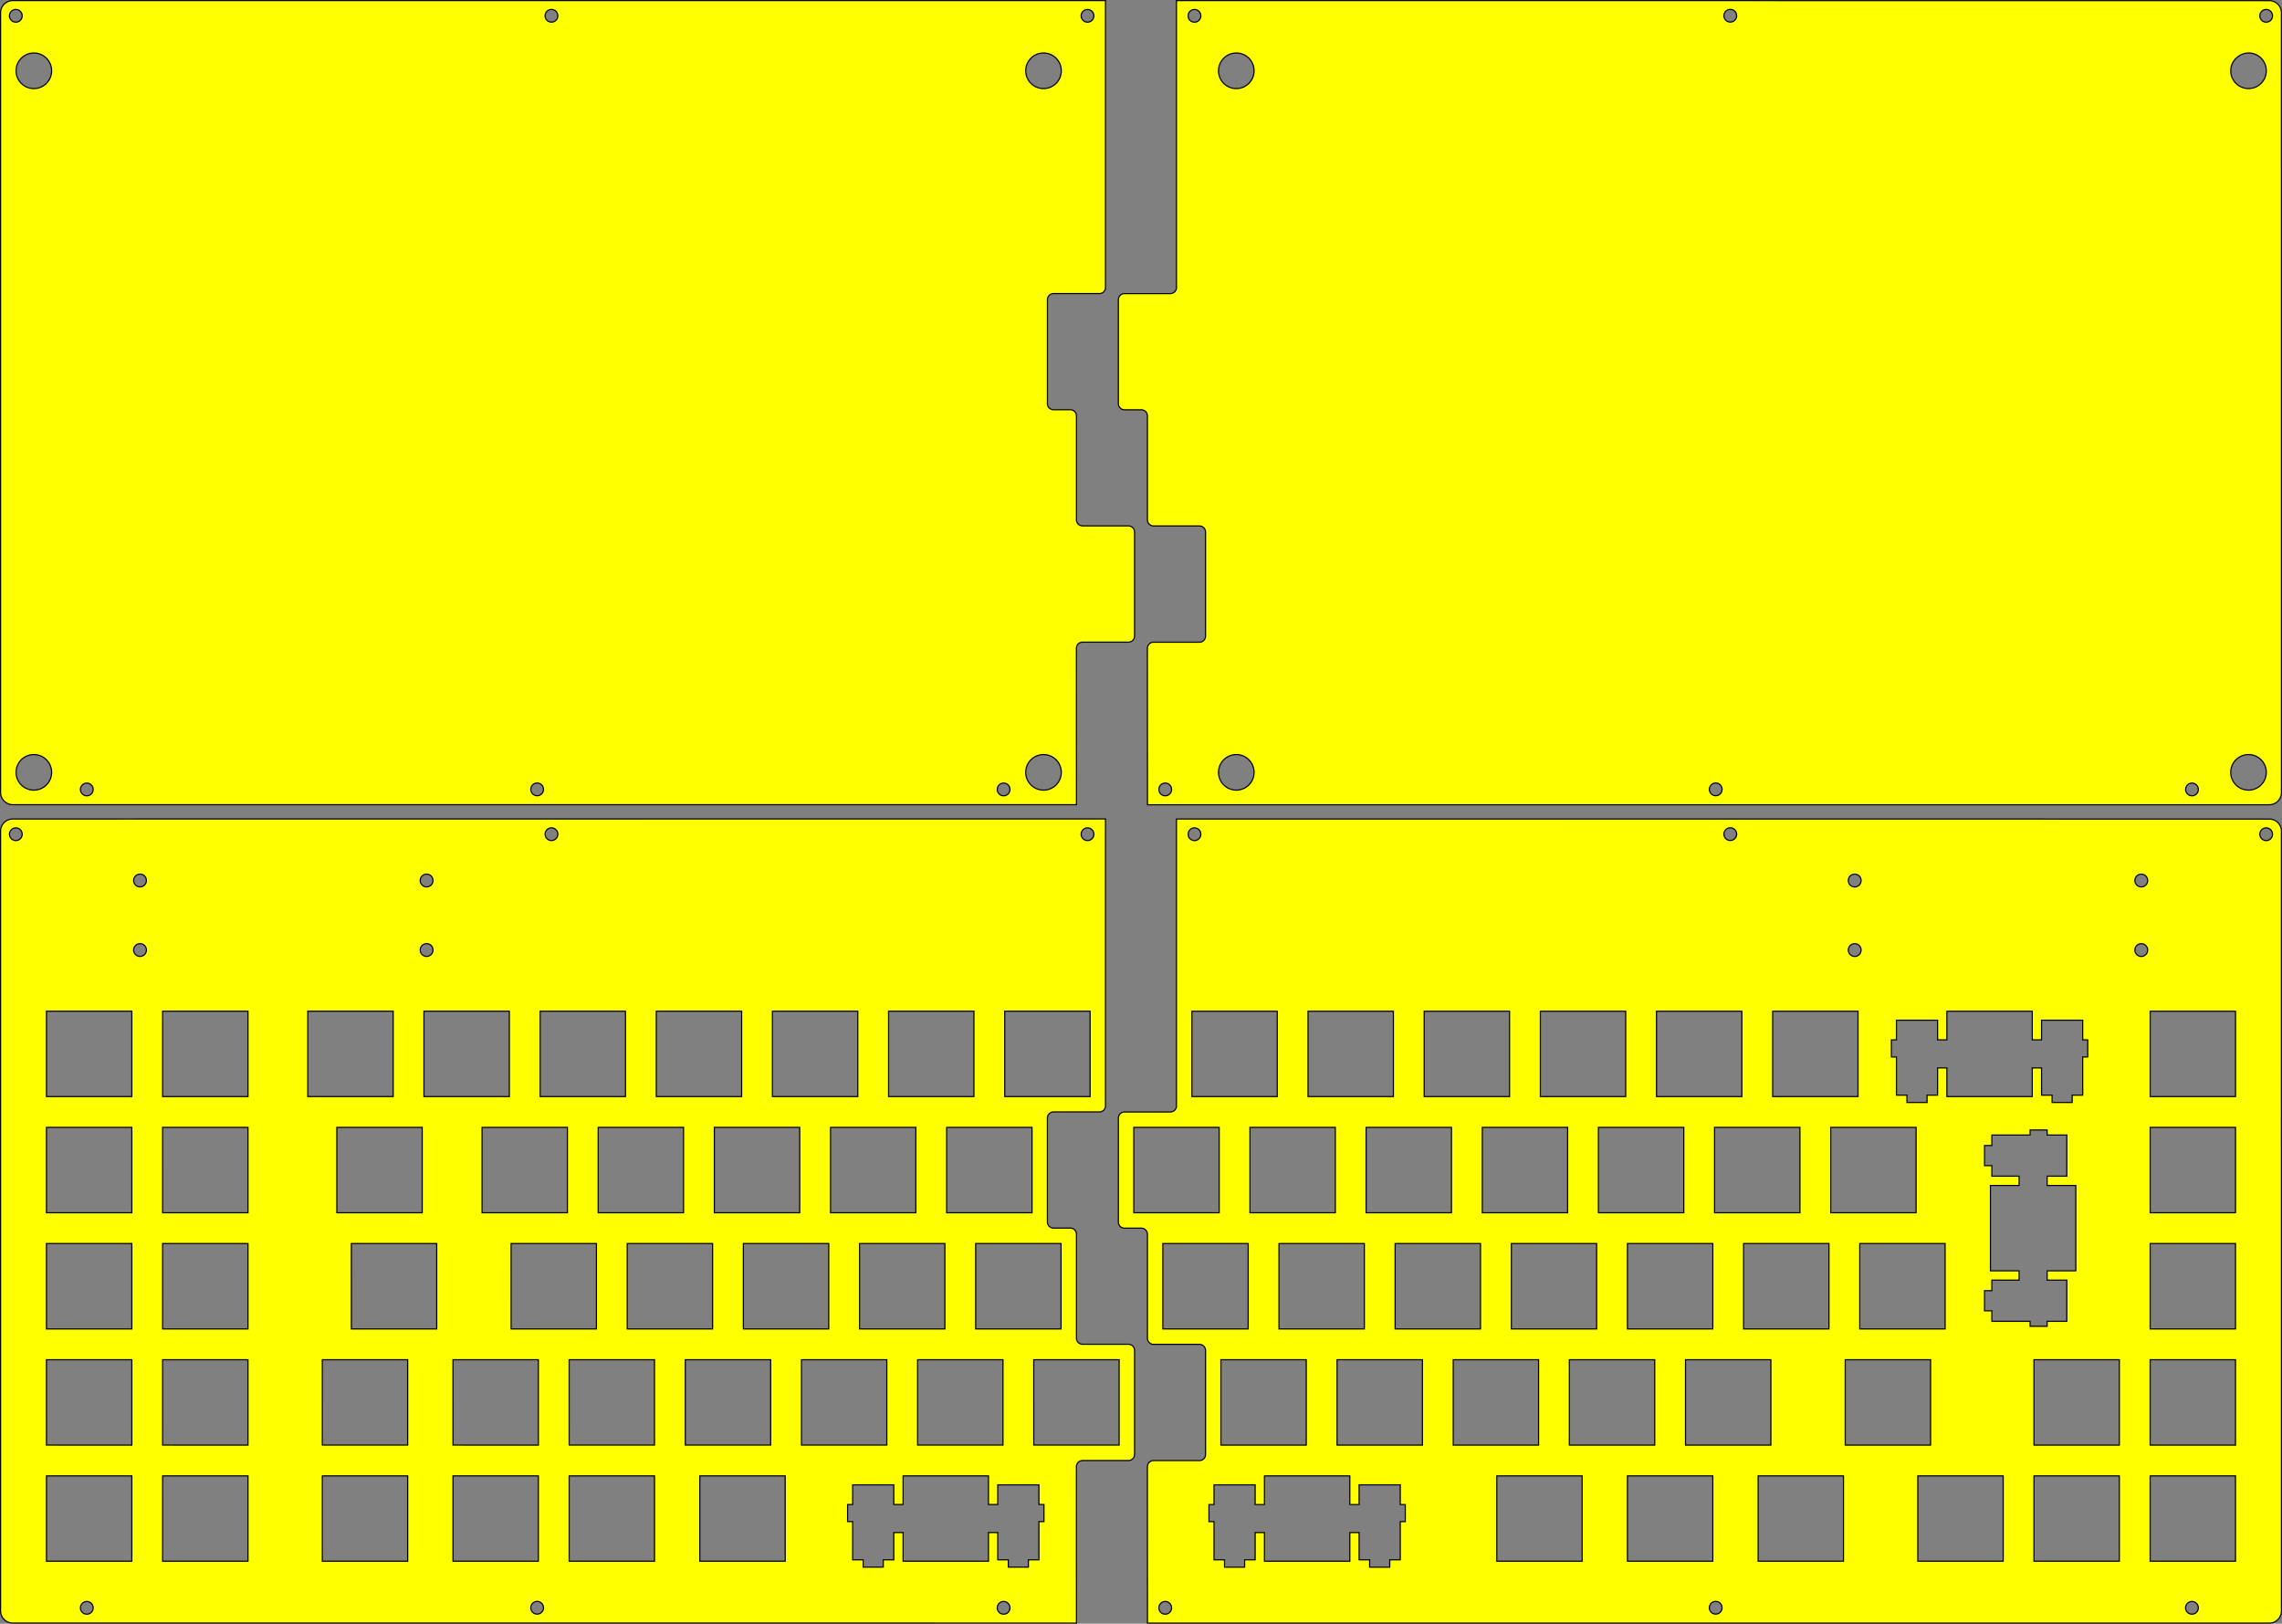 <?xml version="1.0" encoding="UTF-8" standalone="no"?>
<svg
   xmlns:dc="http://purl.org/dc/elements/1.1/"
   xmlns:cc="http://creativecommons.org/ns#"
   xmlns:rdf="http://www.w3.org/1999/02/22-rdf-syntax-ns#"
   xmlns:svg="http://www.w3.org/2000/svg"
   xmlns="http://www.w3.org/2000/svg"
   xmlns:sodipodi="http://sodipodi.sourceforge.net/DTD/sodipodi-0.dtd"
   xmlns:inkscape="http://www.inkscape.org/namespaces/inkscape"
   width="374.259mm"
   height="266.271mm"
   viewBox="0 0 374.259 266.271"
   version="1.1"
   id="svg10626"
   sodipodi:docname="keyboard-laser-cut.svg"
   inkscape:version="1.0.1 (3bc2e813f5, 2020-09-07)">
  <rect x="0" y="0" width="374.259" height="266.271" fill="#808080" stroke="none"/>
  <defs
     id="defs10630">
    <inkscape:path-effect
       effect="fillet_chamfer"
       id="path-effect10868"
       is_visible="true"
       lpeversion="1"
       satellites_param="F,0,0,1,0,0,0,1 @ F,0,0,1,0,1,0,1 @ F,0,0,1,0,1,0,1 @ F,0,0,1,0,1,0,1 @ F,0,0,1,0,1,0,1 @ F,0,0,1,0,1,0,1 @ F,0,0,1,0,1,0,1 @ F,0,0,1,0,1,0,1 @ F,0,0,1,0,1,0,1 @ F,0,0,1,0,1,0,1 @ F,0,0,1,0,1,0,1 @ F,0,0,1,0,1,0,1 @ F,0,0,1,0,1,0,1 @ F,0,0,1,0,1,0,1 @ F,0,0,1,0,1,0,1 @ F,0,0,1,0,1,0,1 @ F,0,0,1,0,1,0,1 @ F,0,0,1,0,0,0,1"
       unit="px"
       method="arc"
       mode="F"
       radius="1"
       chamfer_steps="1"
       flexible="false"
       use_knot_distance="true"
       apply_no_radius="true"
       apply_with_radius="true"
       only_selected="false"
       hide_knots="false" />
    <radialGradient
       fy="33.9"
       gradientUnits="userSpaceOnUse"
       cx="270.583"
       xml:id="gradient1"
       fx="270.583"
       cy="33.9"
       r="19.571"
       id="radialGradient46730">
      <stop
         stop-color="#ff6d0f"
         stop-opacity="1"
         offset="0"
         id="stop46726" />
      <stop
         stop-color="#ff1000"
         stop-opacity="1"
         offset="1"
         id="stop46728" />
    </radialGradient>
    <radialGradient
       fy="29.149"
       gradientUnits="userSpaceOnUse"
       cx="282.646"
       xml:id="gradient2"
       fx="282.646"
       cy="29.149"
       r="19.571"
       id="radialGradient46736">
      <stop
         stop-color="#71b2f8"
         stop-opacity="1"
         offset="0"
         id="stop46732" />
      <stop
         stop-color="#002795"
         stop-opacity="1"
         offset="1"
         id="stop46734" />
    </radialGradient>
  </defs>
  <sodipodi:namedview
     pagecolor="#ffffff"
     bordercolor="#666666"
     borderopacity="1"
     objecttolerance="10"
     gridtolerance="10"
     guidetolerance="10"
     inkscape:pageopacity="0"
     inkscape:pageshadow="2"
     inkscape:window-width="1366"
     inkscape:window-height="705"
     id="namedview10628"
     showgrid="false"
     inkscape:snap-midpoints="true"
     inkscape:snap-intersection-paths="true"
     inkscape:snap-bbox="true"
     inkscape:zoom="0.70710678"
     inkscape:cx="722.69882"
     inkscape:cy="651.40412"
     inkscape:window-x="-8"
     inkscape:window-y="-8"
     inkscape:window-maximized="1"
     inkscape:current-layer="svg10626"
     inkscape:document-units="mm"
     inkscape:document-rotation="0"
     showguides="false"
     inkscape:snap-global="true" />
  <g
     font-style="normal"
     transform="matrix(0,0.1,-0.1,0,-72.514,6.418)"
     font-size="27.517px"
     fill="none"
     stroke-linecap="round"
     stroke="#000000"
     stroke-linejoin="bevel"
     font-weight="400"
     font-family="'MS Shell Dlg 2'"
     stroke-width="2"
     stroke-opacity="1"
     id="g48608"
     style="fill-rule:evenodd" />
  <g
     font-style="normal"
     transform="matrix(0,0.1,-0.1,0,-72.514,6.418)"
     font-size="27.517px"
     fill="none"
     stroke-linecap="round"
     stroke="#000000"
     stroke-linejoin="bevel"
     font-weight="400"
     font-family="'MS Shell Dlg 2'"
     stroke-width="2"
     stroke-opacity="1"
     id="g48616"
     style="fill-rule:evenodd" />
  <g
     font-style="normal"
     transform="matrix(0,0.1,-0.1,0,-72.514,6.418)"
     font-size="27.517px"
     fill="none"
     stroke-linecap="round"
     stroke="#000000"
     stroke-linejoin="bevel"
     font-weight="400"
     font-family="'MS Shell Dlg 2'"
     stroke-width="2"
     stroke-opacity="1"
     id="g48968"
     style="fill-rule:evenodd" />
  <g
     font-style="normal"
     transform="matrix(0,0.1,-0.1,0,-72.514,6.418)"
     font-size="27.517px"
     fill="none"
     stroke-linecap="round"
     stroke="#000000"
     stroke-linejoin="bevel"
     font-weight="400"
     font-family="'MS Shell Dlg 2'"
     stroke-width="2"
     stroke-opacity="1"
     id="g50056"
     style="fill-rule:evenodd" />
  <g
     font-style="normal"
     transform="matrix(0,0.1,-0.1,0,-72.514,6.418)"
     font-size="27.517px"
     fill="none"
     stroke-linecap="round"
     stroke="#000000"
     stroke-linejoin="bevel"
     font-weight="400"
     font-family="'MS Shell Dlg 2'"
     stroke-width="2"
     stroke-opacity="1"
     id="g50064"
     style="fill-rule:evenodd" />
  <g
     font-style="normal"
     transform="matrix(0,0.1,-0.1,0,-72.514,6.418)"
     font-size="27.517px"
     fill="none"
     stroke-linecap="round"
     stroke="#000000"
     stroke-linejoin="bevel"
     font-weight="400"
     font-family="'MS Shell Dlg 2'"
     stroke-width="2"
     stroke-opacity="1"
     id="g50424"
     style="fill-rule:evenodd" />
  <g
     font-style="normal"
     transform="matrix(0,0.1,-0.1,0,-72.514,6.418)"
     font-size="27.517px"
     fill="none"
     stroke-linecap="round"
     stroke="#000000"
     stroke-linejoin="bevel"
     font-weight="400"
     font-family="'MS Shell Dlg 2'"
     stroke-width="2"
     stroke-opacity="1"
     id="g50432"
     style="fill-rule:evenodd" />
  <g
     font-style="normal"
     transform="matrix(0,0.1,-0.1,0,-72.514,6.418)"
     font-size="27.517px"
     fill="none"
     stroke-linecap="round"
     stroke="#000000"
     stroke-linejoin="bevel"
     font-weight="400"
     font-family="'MS Shell Dlg 2'"
     stroke-width="2"
     stroke-opacity="1"
     id="g50440"
     style="fill-rule:evenodd" />
  <g
     font-style="normal"
     transform="matrix(0,0.1,-0.1,0,-72.514,6.418)"
     font-size="27.517px"
     fill="none"
     stroke-linecap="round"
     stroke="#000000"
     stroke-linejoin="bevel"
     font-weight="400"
     font-family="'MS Shell Dlg 2'"
     stroke-width="2"
     stroke-opacity="1"
     id="g50448"
     style="fill-rule:evenodd" />
  <g
     font-style="normal"
     transform="matrix(0.1,0,0,0.1,-87.444,-30.232)"
     font-size="27.517px"
     fill="none"
     stroke-linecap="round"
     stroke="#000000"
     stroke-linejoin="bevel"
     font-weight="400"
     font-family="'MS Shell Dlg 2'"
     stroke-width="2"
     stroke-opacity="1"
     id="g51392"
     style="fill-rule:evenodd" />
  <g
     font-style="normal"
     transform="matrix(0,0.1,-0.1,0,-72.514,6.418)"
     font-size="27.517px"
     fill="none"
     stroke-linecap="round"
     stroke="#000000"
     stroke-linejoin="bevel"
     font-weight="400"
     font-family="'MS Shell Dlg 2'"
     stroke-width="2"
     stroke-opacity="1"
     id="g51576"
     style="fill-rule:evenodd" />
  <g
     font-style="normal"
     transform="matrix(0,0.1,-0.1,0,-72.514,6.418)"
     font-size="27.517px"
     fill="none"
     stroke-linecap="round"
     stroke="#000000"
     stroke-linejoin="bevel"
     font-weight="400"
     font-family="'MS Shell Dlg 2'"
     stroke-width="2"
     stroke-opacity="1"
     id="g51600"
     style="fill-rule:evenodd" />
  <g
     font-style="normal"
     transform="matrix(0,0.1,-0.1,0,-72.514,6.418)"
     font-size="27.517px"
     fill="none"
     stroke-linecap="round"
     stroke="#000000"
     stroke-linejoin="bevel"
     font-weight="400"
     font-family="'MS Shell Dlg 2'"
     stroke-width="2"
     stroke-opacity="1"
     id="g51608"
     style="fill-rule:evenodd" />
  <g
     font-style="normal"
     transform="matrix(0,0.1,-0.1,0,-72.514,6.418)"
     font-size="27.517px"
     fill="none"
     stroke-linecap="round"
     stroke="#000000"
     stroke-linejoin="bevel"
     font-weight="400"
     font-family="'MS Shell Dlg 2'"
     stroke-width="2"
     stroke-opacity="1"
     id="g51632"
     style="fill-rule:evenodd" />
  <g
     font-style="normal"
     transform="matrix(0,0.1,-0.1,0,-72.514,6.418)"
     font-size="27.517px"
     fill="none"
     stroke-linecap="round"
     stroke="#000000"
     stroke-linejoin="bevel"
     font-weight="400"
     font-family="'MS Shell Dlg 2'"
     stroke-width="2"
     stroke-opacity="1"
     id="g56400"
     style="fill-rule:evenodd" />
  <g
     font-style="normal"
     transform="matrix(0,0.1,-0.1,0,-72.514,6.418)"
     font-size="27.517px"
     fill="none"
     stroke-linecap="round"
     stroke="#000000"
     stroke-linejoin="bevel"
     font-weight="400"
     font-family="'MS Shell Dlg 2'"
     stroke-width="2"
     stroke-opacity="1"
     id="g57880"
     style="fill-rule:evenodd" />
  <g
     font-style="normal"
     transform="matrix(0,0.1,-0.1,0,-72.514,6.418)"
     font-size="27.517px"
     fill="none"
     stroke-linecap="round"
     stroke="#000000"
     stroke-linejoin="bevel"
     font-weight="400"
     font-family="'MS Shell Dlg 2'"
     stroke-width="2"
     stroke-opacity="1"
     id="g58840"
     style="fill-rule:evenodd" />
  <g
     font-style="normal"
     transform="matrix(0,0.1,-0.1,0,-72.514,6.418)"
     font-size="27.517px"
     fill="none"
     stroke-linecap="round"
     stroke="#000000"
     stroke-linejoin="bevel"
     font-weight="400"
     font-family="'MS Shell Dlg 2'"
     stroke-width="2"
     stroke-opacity="1"
     id="g51392-1"
     style="fill-rule:evenodd" />
  <path
     id="path747-2"
     style="fill:#ffff00;stroke:#000000;stroke-width:0.05mm"
     d="m 2.095,134.305 -0.157,0.007 -0.156,0.018 -0.154,0.031 -0.152,0.042 -0.147,0.055 -0.142,0.065 -0.137,0.077 -0.131,0.087 -0.123,0.098 -0.116,0.106 -0.106,0.116 -0.098,0.123 -0.087,0.131 -0.077,0.137 -0.065,0.142 -0.055,0.147 -0.042,0.152 -0.031,0.154 -0.018,0.156 -0.006,0.157 2.646e-5,127.866 0.007,0.157 0.018,0.156 0.031,0.154 0.042,0.152 0.055,0.147 0.065,0.142 0.077,0.137 0.087,0.131 0.098,0.123 0.106,0.116 0.116,0.106 0.123,0.098 0.131,0.087 0.137,0.077 0.142,0.065 0.147,0.055 0.152,0.042 0.154,0.031 0.156,0.018 0.157,0.007 H 176.546 l -0.012,-25.627 c -3e-5,-0.005 -3e-5,-0.009 0,-0.014 0,-0.015 0,-0.029 0.003,-0.043 0,-0.014 0.003,-0.029 0.004,-0.043 0,-0.014 0.003,-0.029 0.005,-0.043 0.003,-0.014 0.004,-0.058 0.007,-0.072 0.003,-0.014 0.006,-0.028 0.009,-0.042 0.003,-0.014 0.007,-0.028 0.011,-0.042 0.004,-0.014 0.008,-0.028 0.012,-0.041 0.004,-0.014 0.009,-0.027 0.015,-0.041 0.005,-0.013 0.01,-0.027 0.016,-0.04 0.006,-0.013 0.011,-0.027 0.018,-0.04 0.006,-0.013 0.013,-0.026 0.02,-0.038 0.007,-0.013 0.014,-0.025 0.021,-0.038 0.007,-0.012 0.015,-0.025 0.023,-0.037 0.008,-0.012 0.016,-0.024 0.024,-0.036 0.008,-0.012 0.017,-0.023 0.026,-0.035 0.009,-0.011 0.018,-0.023 0.027,-0.034 0.009,-0.011 0.019,-0.022 0.028,-0.032 0.01,-0.011 0.02,-0.021 0.03,-0.031 0.01,-0.01 0.02,-0.02 0.031,-0.03 0.011,-0.01 0.022,-0.019 0.033,-0.028 0.011,-0.009 0.022,-0.018 0.034,-0.027 0.012,-0.009 0.023,-0.017 0.035,-0.025 0.012,-0.008 0.024,-0.016 0.036,-0.024 0.012,-0.008 0.024,-0.015 0.037,-0.022 0.013,-0.007 0.025,-0.014 0.038,-0.021 0.013,-0.006 0.026,-0.013 0.039,-0.019 0.013,-0.006 0.026,-0.012 0.04,-0.018 0.013,-0.005 0.027,-0.011 0.04,-0.015 0.013,-0.005 0.027,-0.01 0.041,-0.014 0.014,-0.004 0.028,-0.008 0.042,-0.012 0.014,-0.004 0.028,-0.007 0.042,-0.01 0.014,-0.003 0.028,-0.007 0.042,-0.009 0.014,-0.002 0.029,-0.004 0.043,-0.006 0.014,-0.002 0.029,-0.004 0.043,-0.005 0.015,-0.001 0.029,-0.002 0.043,-0.003 0.014,-5.3e-4 0.029,-0.001 0.043,-0.001 h 7.538 c 0.005,3e-5 0.009,3e-5 0.013,0 0.015,-2.6e-4 0.029,-0.001 0.043,-0.002 0.015,-8e-4 0.029,-0.002 0.043,-0.003 0.014,-0.001 0.029,-0.003 0.043,-0.005 0.014,-0.002 0.028,-0.005 0.042,-0.007 l 0.043,-0.009 c 0.014,-0.003 0.028,-0.007 0.042,-0.011 0.014,-0.004 0.028,-0.008 0.041,-0.013 0.013,-0.004 0.027,-0.009 0.04,-0.014 0.013,-0.005 0.027,-0.011 0.04,-0.017 0.013,-0.006 0.026,-0.011 0.039,-0.018 0.013,-0.006 0.026,-0.013 0.039,-0.02 0.013,-0.007 0.025,-0.014 0.038,-0.021 0.012,-0.007 0.025,-0.015 0.037,-0.023 0.012,-0.008 0.024,-0.016 0.036,-0.024 0.012,-0.008 0.023,-0.017 0.035,-0.026 0.011,-0.009 0.022,-0.018 0.034,-0.027 0.011,-0.009 0.022,-0.019 0.033,-0.028 0.011,-0.01 0.021,-0.02 0.031,-0.03 0.01,-0.01 0.02,-0.021 0.029,-0.032 0.01,-0.011 0.019,-0.021 0.028,-0.033 0.009,-0.011 0.018,-0.022 0.027,-0.034 0.009,-0.011 0.017,-0.023 0.025,-0.035 0.008,-0.012 0.016,-0.024 0.024,-0.036 0.008,-0.012 0.015,-0.025 0.022,-0.037 0.007,-0.012 0.014,-0.025 0.021,-0.038 0.007,-0.013 0.013,-0.026 0.019,-0.039 0.006,-0.013 0.012,-0.026 0.017,-0.04 0.006,-0.013 0.011,-0.027 0.016,-0.04 0.005,-0.014 0.01,-0.028 0.014,-0.041 0.004,-0.014 0.008,-0.028 0.012,-0.041 0.004,-0.014 0.007,-0.028 0.01,-0.042 0.003,-0.014 0.006,-0.029 0.008,-0.043 0.003,-0.014 0.005,-0.028 0.007,-0.042 0.003,-0.014 0.003,-0.029 0.005,-0.043 0.003,-0.014 0.003,-0.029 0.003,-0.043 v -0.043 -2.536 -14 -0.525 c 3e-5,-0.005 3e-5,-0.009 0,-0.014 0,-0.014 0,-0.029 -0.003,-0.043 0,-0.015 -0.003,-0.029 -0.004,-0.043 -0.003,-0.014 -0.003,-0.029 -0.005,-0.043 -0.003,-0.014 -0.005,-0.028 -0.007,-0.042 -0.003,-0.014 -0.006,-0.028 -0.009,-0.042 -0.003,-0.014 -0.007,-0.028 -0.011,-0.042 -0.004,-0.014 -0.008,-0.028 -0.012,-0.041 -0.005,-0.014 -0.009,-0.027 -0.015,-0.041 -0.005,-0.014 -0.01,-0.027 -0.016,-0.04 -0.006,-0.013 -0.011,-0.026 -0.018,-0.039 -0.006,-0.013 -0.013,-0.026 -0.02,-0.039 -0.007,-0.013 -0.014,-0.025 -0.021,-0.038 -0.007,-0.012 -0.015,-0.025 -0.023,-0.037 -0.008,-0.012 -0.016,-0.024 -0.024,-0.036 -0.008,-0.012 -0.017,-0.023 -0.026,-0.035 -0.009,-0.011 -0.018,-0.023 -0.027,-0.034 -0.01,-0.011 -0.019,-0.022 -0.029,-0.033 -0.01,-0.011 -0.02,-0.021 -0.03,-0.031 -0.01,-0.01 -0.021,-0.02 -0.032,-0.029 -0.011,-0.01 -0.021,-0.019 -0.033,-0.028 -0.011,-0.009 -0.022,-0.018 -0.034,-0.027 -0.012,-0.009 -0.023,-0.017 -0.035,-0.025 -0.012,-0.008 -0.024,-0.017 -0.036,-0.024 -0.012,-0.007 -0.025,-0.015 -0.037,-0.022 -0.013,-0.007 -0.025,-0.014 -0.038,-0.021 -0.013,-0.006 -0.026,-0.013 -0.039,-0.019 -0.013,-0.006 -0.026,-0.012 -0.04,-0.018 -0.013,-0.006 -0.027,-0.011 -0.04,-0.015 -0.013,-0.005 -0.027,-0.009 -0.041,-0.013 -0.014,-0.004 -0.028,-0.009 -0.041,-0.012 -0.014,-0.004 -0.028,-0.007 -0.042,-0.01 -0.014,-0.003 -0.028,-0.005 -0.042,-0.008 -0.014,-0.003 -0.029,-0.005 -0.043,-0.007 -0.014,-0.002 -0.029,-0.004 -0.043,-0.005 l -0.043,-0.003 c -0.015,-5.3e-4 -0.029,-5.3e-4 -0.043,-5.3e-4 h -7.525 c -0.004,-1.4e-4 -0.009,-2.6e-4 -0.013,-5.2e-4 -0.015,-4e-5 -0.029,-2.7e-4 -0.043,-0.001 -0.014,-0.001 -0.029,-0.002 -0.043,-0.004 -0.014,-0.001 -0.029,-0.003 -0.043,-0.005 -0.014,-0.002 -0.029,-0.004 -0.043,-0.007 -0.014,-0.003 -0.028,-0.006 -0.042,-0.009 -0.014,-0.003 -0.028,-0.007 -0.042,-0.011 -0.014,-0.004 -0.028,-0.008 -0.041,-0.012 -0.014,-0.004 -0.027,-0.009 -0.041,-0.015 -0.013,-0.005 -0.027,-0.01 -0.04,-0.016 -0.013,-0.006 -0.026,-0.012 -0.039,-0.018 -0.013,-0.006 -0.026,-0.013 -0.039,-0.02 -0.013,-0.007 -0.025,-0.013 -0.038,-0.021 -0.012,-0.007 -0.025,-0.015 -0.037,-0.023 -0.012,-0.008 -0.024,-0.016 -0.036,-0.024 -0.012,-0.008 -0.023,-0.017 -0.035,-0.026 -0.011,-0.009 -0.022,-0.018 -0.034,-0.027 -0.011,-0.009 -0.021,-0.019 -0.032,-0.028 -0.011,-0.01 -0.021,-0.02 -0.031,-0.03 -0.01,-0.01 -0.02,-0.021 -0.03,-0.031 -0.01,-0.011 -0.019,-0.022 -0.028,-0.033 -0.009,-0.011 -0.018,-0.022 -0.027,-0.034 -0.009,-0.011 -0.017,-0.023 -0.025,-0.035 -0.008,-0.012 -0.016,-0.024 -0.024,-0.036 -0.008,-0.012 -0.015,-0.025 -0.022,-0.037 -0.007,-0.012 -0.014,-0.025 -0.021,-0.038 -0.007,-0.013 -0.013,-0.026 -0.019,-0.039 -0.006,-0.013 -0.012,-0.026 -0.017,-0.04 -0.006,-0.013 -0.011,-0.027 -0.016,-0.04 -0.005,-0.013 -0.01,-0.027 -0.014,-0.041 -0.004,-0.014 -0.008,-0.028 -0.012,-0.042 -0.004,-0.014 -0.007,-0.028 -0.01,-0.042 -0.003,-0.014 -0.006,-0.028 -0.008,-0.042 -0.003,-0.014 -0.005,-0.029 -0.007,-0.043 -0.003,-0.014 -0.004,-0.029 -0.005,-0.043 -0.003,-0.015 -0.003,-0.029 -0.003,-0.043 v -0.043 -2.525 -14 -0.525 c 2e-5,-0.005 2e-5,-0.009 0,-0.014 -2.2e-4,-0.014 0,-0.029 -0.003,-0.043 0,-0.015 -0.003,-0.029 -0.004,-0.043 -0.003,-0.014 -0.003,-0.029 -0.005,-0.043 -0.003,-0.014 -0.004,-0.028 -0.007,-0.042 -0.003,-0.014 -0.006,-0.028 -0.009,-0.042 -0.003,-0.014 -0.007,-0.028 -0.011,-0.042 -0.004,-0.014 -0.008,-0.028 -0.012,-0.041 -0.004,-0.014 -0.009,-0.027 -0.015,-0.041 -0.005,-0.014 -0.01,-0.027 -0.016,-0.04 -0.006,-0.013 -0.011,-0.026 -0.018,-0.039 -0.006,-0.013 -0.013,-0.026 -0.02,-0.039 -0.007,-0.013 -0.014,-0.025 -0.021,-0.038 -0.007,-0.012 -0.015,-0.025 -0.023,-0.037 -0.008,-0.012 -0.016,-0.024 -0.024,-0.036 -0.008,-0.012 -0.017,-0.023 -0.026,-0.035 -0.009,-0.011 -0.018,-0.023 -0.027,-0.034 -0.01,-0.011 -0.019,-0.022 -0.029,-0.033 -0.01,-0.011 -0.02,-0.021 -0.03,-0.031 -0.01,-0.01 -0.021,-0.02 -0.032,-0.029 -0.011,-0.01 -0.021,-0.019 -0.033,-0.028 -0.011,-0.009 -0.022,-0.018 -0.034,-0.027 -0.012,-0.009 -0.023,-0.017 -0.035,-0.025 -0.012,-0.008 -0.024,-0.016 -0.036,-0.024 -0.012,-0.008 -0.025,-0.015 -0.037,-0.022 -0.013,-0.007 -0.025,-0.014 -0.038,-0.021 -0.013,-0.007 -0.026,-0.013 -0.039,-0.019 -0.013,-0.006 -0.026,-0.012 -0.04,-0.018 -0.013,-0.006 -0.027,-0.011 -0.04,-0.015 -0.013,-0.005 -0.027,-0.009 -0.041,-0.013 -0.014,-0.004 -0.028,-0.009 -0.041,-0.012 -0.014,-0.004 -0.028,-0.007 -0.042,-0.01 -0.014,-0.003 -0.028,-0.006 -0.042,-0.008 -0.014,-0.003 -0.029,-0.005 -0.043,-0.007 -0.014,-0.002 -0.029,-0.003 -0.043,-0.005 l -0.043,-0.003 c -0.015,-5.3e-4 -0.029,-5.3e-4 -0.043,-5.3e-4 h -2.763 c -0.004,-1.4e-4 -0.009,-2.6e-4 -0.013,-5.3e-4 -0.015,-2e-5 -0.029,-2.6e-4 -0.043,-0.001 -0.014,-7.9e-4 -0.029,-0.002 -0.043,-0.004 -0.014,-10e-4 -0.029,-0.003 -0.043,-0.005 -0.014,-0.002 -0.029,-0.005 -0.043,-0.007 -0.014,-0.003 -0.028,-0.006 -0.042,-0.009 -0.014,-0.003 -0.028,-0.007 -0.042,-0.011 -0.014,-0.004 -0.028,-0.008 -0.041,-0.012 -0.013,-0.004 -0.027,-0.009 -0.04,-0.015 -0.013,-0.005 -0.027,-0.01 -0.04,-0.016 -0.013,-0.006 -0.026,-0.012 -0.039,-0.018 -0.013,-0.006 -0.026,-0.013 -0.039,-0.02 -0.013,-0.007 -0.025,-0.013 -0.038,-0.021 -0.012,-0.007 -0.025,-0.015 -0.037,-0.023 -0.012,-0.008 -0.024,-0.016 -0.036,-0.024 -0.012,-0.008 -0.023,-0.017 -0.035,-0.026 -0.011,-0.009 -0.022,-0.018 -0.034,-0.027 -0.011,-0.009 -0.022,-0.019 -0.032,-0.028 -0.011,-0.01 -0.021,-0.02 -0.031,-0.03 -0.01,-0.01 -0.02,-0.021 -0.03,-0.031 -0.01,-0.011 -0.019,-0.022 -0.028,-0.033 -0.009,-0.011 -0.018,-0.022 -0.027,-0.034 -0.009,-0.011 -0.017,-0.023 -0.025,-0.035 -0.008,-0.012 -0.016,-0.024 -0.024,-0.036 -0.008,-0.012 -0.015,-0.025 -0.022,-0.037 -0.007,-0.012 -0.014,-0.025 -0.021,-0.038 -0.007,-0.013 -0.013,-0.026 -0.019,-0.039 -0.006,-0.013 -0.012,-0.026 -0.017,-0.04 -0.006,-0.013 -0.011,-0.027 -0.016,-0.04 -0.005,-0.013 -0.01,-0.027 -0.014,-0.041 -0.004,-0.014 -0.008,-0.028 -0.012,-0.042 -0.004,-0.014 -0.007,-0.028 -0.01,-0.042 -0.003,-0.014 -0.006,-0.028 -0.008,-0.042 -0.003,-0.014 -0.005,-0.029 -0.007,-0.043 -0.003,-0.014 -0.003,-0.029 -0.005,-0.043 -0.003,-0.014 -0.003,-0.029 -0.003,-0.043 v -0.043 -2.524 -14 -0.525 c -3e-5,-0.005 -3e-5,-0.009 0,-0.014 0,-0.014 0,-0.029 0.003,-0.043 0,-0.015 0.003,-0.029 0.004,-0.043 0,-0.014 0.003,-0.029 0.005,-0.043 0.003,-0.014 0.005,-0.028 0.007,-0.042 0.003,-0.014 0.006,-0.028 0.009,-0.042 0.003,-0.014 0.007,-0.028 0.011,-0.042 0.004,-0.014 0.008,-0.028 0.012,-0.041 0.005,-0.014 0.009,-0.027 0.015,-0.041 0.005,-0.013 0.01,-0.027 0.016,-0.04 0.006,-0.013 0.012,-0.026 0.018,-0.039 0.006,-0.013 0.012,-0.026 0.019,-0.039 0.007,-0.013 0.014,-0.025 0.021,-0.038 0.007,-0.012 0.015,-0.025 0.023,-0.037 0.008,-0.012 0.016,-0.024 0.024,-0.036 0.008,-0.012 0.017,-0.023 0.026,-0.035 0.009,-0.011 0.018,-0.023 0.027,-0.034 0.01,-0.011 0.019,-0.022 0.029,-0.033 0.01,-0.011 0.02,-0.021 0.03,-0.031 0.01,-0.01 0.021,-0.02 0.032,-0.029 0.011,-0.01 0.021,-0.019 0.033,-0.028 0.011,-0.009 0.022,-0.018 0.034,-0.027 0.012,-0.009 0.023,-0.017 0.035,-0.025 0.012,-0.008 0.024,-0.016 0.036,-0.024 0.012,-0.008 0.024,-0.015 0.037,-0.022 0.013,-0.007 0.025,-0.014 0.038,-0.021 0.013,-0.007 0.026,-0.013 0.039,-0.019 0.013,-0.006 0.026,-0.012 0.04,-0.018 0.013,-0.005 0.027,-0.011 0.04,-0.015 0.013,-0.005 0.027,-0.009 0.041,-0.013 0.014,-0.004 0.028,-0.009 0.042,-0.012 0.014,-0.004 0.028,-0.007 0.042,-0.01 0.014,-0.003 0.028,-0.006 0.042,-0.008 0.014,-0.003 0.029,-0.005 0.043,-0.007 0.014,-0.002 0.029,-0.003 0.043,-0.005 0.015,-0.001 0.029,-0.002 0.043,-0.003 0.014,-5.3e-4 0.029,-5.3e-4 0.043,-5.3e-4 h 7.525 c 0.005,-1.5e-4 0.009,-2.7e-4 0.013,-5.3e-4 0.015,-3e-5 0.029,-2.7e-4 0.043,-10e-4 0.015,-7.9e-4 0.029,-0.002 0.043,-0.004 0.014,-0.001 0.029,-0.003 0.043,-0.005 0.014,-0.002 0.028,-0.005 0.042,-0.007 0.014,-0.003 0.028,-0.006 0.042,-0.009 0.014,-0.003 0.028,-0.007 0.042,-0.011 0.014,-0.004 0.028,-0.008 0.041,-0.012 0.014,-0.004 0.027,-0.009 0.041,-0.015 0.013,-0.005 0.027,-0.01 0.04,-0.016 0.013,-0.006 0.026,-0.012 0.039,-0.018 0.013,-0.006 0.026,-0.013 0.039,-0.02 0.013,-0.007 0.025,-0.013 0.038,-0.021 0.012,-0.007 0.025,-0.015 0.037,-0.023 0.012,-0.008 0.024,-0.016 0.036,-0.024 0.012,-0.008 0.023,-0.017 0.035,-0.026 0.011,-0.009 0.022,-0.018 0.034,-0.027 0.011,-0.009 0.022,-0.019 0.033,-0.028 0.011,-0.01 0.021,-0.02 0.031,-0.03 0.01,-0.01 0.02,-0.02 0.029,-0.031 0.01,-0.011 0.019,-0.022 0.028,-0.033 0.009,-0.011 0.018,-0.022 0.027,-0.034 0.009,-0.011 0.017,-0.023 0.025,-0.035 0.008,-0.012 0.016,-0.024 0.024,-0.036 0.008,-0.012 0.015,-0.025 0.022,-0.037 0.007,-0.012 0.014,-0.025 0.021,-0.038 0.007,-0.013 0.013,-0.026 0.019,-0.039 0.006,-0.013 0.012,-0.026 0.017,-0.04 0.006,-0.013 0.011,-0.027 0.016,-0.04 0.005,-0.013 0.01,-0.027 0.014,-0.041 0.004,-0.014 0.008,-0.028 0.012,-0.042 0.004,-0.014 0.007,-0.028 0.01,-0.042 0.003,-0.014 0.006,-0.028 0.008,-0.042 0.003,-0.014 0.005,-0.029 0.007,-0.043 0.003,-0.014 0.004,-0.029 0.005,-0.043 0.003,-0.015 0.003,-0.029 0.003,-0.043 v -0.043 -2.525 -14 -30.526 z m 88.349,1.446 0.324,0.051 0.293,0.149 0.232,0.232 0.149,0.293 0.052,0.325 -0.052,0.324 -0.149,0.293 -0.232,0.232 -0.293,0.149 -0.324,0.052 -0.325,-0.052 -0.293,-0.149 -0.232,-0.232 -0.149,-0.293 -0.052,-0.324 0.052,-0.325 0.149,-0.293 0.232,-0.232 0.293,-0.149 z m -87.849,0.004 0.324,0.051 0.293,0.149 0.232,0.232 0.149,0.293 0.052,0.325 -0.052,0.324 -0.149,0.293 -0.232,0.232 -0.293,0.149 -0.324,0.052 -0.325,-0.052 -0.293,-0.149 -0.232,-0.232 -0.149,-0.293 -0.052,-0.324 0.052,-0.325 0.149,-0.293 0.232,-0.232 0.293,-0.149 z m 175.763,0 0.324,0.051 0.293,0.149 0.232,0.232 0.149,0.293 0.052,0.325 -0.052,0.324 -0.149,0.293 -0.232,0.232 -0.293,0.149 -0.324,0.052 -0.325,-0.052 -0.293,-0.149 -0.232,-0.232 -0.149,-0.293 -0.051,-0.324 0.051,-0.325 0.149,-0.293 0.232,-0.232 0.293,-0.149 z m -155.394,7.589 c 0.58,0 1.05,0.47 1.05,1.05 0,0.58 -0.47,1.05 -1.05,1.05 -0.58,0 -1.05,-0.47 -1.05,-1.05 0,-0.58 0.47,-1.05 1.05,-1.05 z m 47,0 c 0.58,0 1.05,0.47 1.05,1.05 0,0.58 -0.47,1.05 -1.05,1.05 -0.58,0 -1.05,-0.47 -1.05,-1.05 0,-0.58 0.47,-1.05 1.05,-1.05 z m -47,11.4 c 0.58,0 1.05,0.47 1.05,1.05 0,0.58 -0.47,1.05 -1.05,1.05 -0.58,0 -1.05,-0.47 -1.05,-1.05 0,-0.58 0.47,-1.05 1.05,-1.05 z m 47,0 c 0.58,0 1.05,0.47 1.05,1.05 0,0.58 -0.47,1.05 -1.05,1.05 -0.58,0 -1.05,-0.47 -1.05,-1.05 0,-0.58 0.47,-1.05 1.05,-1.05 z M 7.619,165.831 H 21.62 v 14 H 7.619 Z m 19.051,0 H 40.67 v 14 H 26.67 Z m 23.812,0 h 14 v 14 H 50.482 Z m 19.05,0 h 14 v 14 H 69.532 Z m 19.05,0 h 14 v 14 H 88.582 Z m 19.05,0 h 14 v 14 h -14 z m 19.05,0 h 14 v 14 h -14 z m 19.05,0 h 14 v 14 h -14 z m 19.05,0 h 14 v 14 h -14 z m -157.163,19.05 H 21.62 v 14 H 7.619 Z m 19.051,0 H 40.67 v 14 H 26.67 Z m 28.575,0 H 69.245 v 14 H 55.245 Z m 23.812,0 h 14 v 14 H 79.057 Z m 19.05,0 h 14 v 14 H 98.107 Z m 19.05,0 h 14 v 14 h -14 z m 19.05,0 h 14 v 14 h -14 z m 19.05,0 h 14 v 14 h -14 z m -147.638,19.05 H 21.62 v 14 H 7.619 Z m 19.051,0 H 40.67 v 14 H 26.67 Z m 30.956,0 h 14 v 14 H 57.626 Z m 26.194,0 H 97.82 v 14 H 83.82 Z m 19.049,0 h 14 v 14 h -14 z m 19.05,0 h 14.001 v 14 h -14.001 z m 19.051,0 h 14 v 14 h -14 z m 19.05,0 h 14 v 14 h -14 z m -152.401,19.05 H 21.62 v 14 H 7.619 Z m 19.051,0 H 40.67 v 14 H 26.67 Z m 26.193,0 h 14 v 14 H 52.863 Z m 21.432,0 H 88.295 v 14 H 74.295 Z m 19.05,0 h 14 v 14 H 93.345 Z m 19.05,0 h 14 v 14 h -14 z m 19.05,0 h 14 v 14 h -14 z m 19.05,0 h 14 v 14 h -14 z m 19.05,0 h 14 v 14 H 169.545 Z M 7.619,242.031 H 21.62 v 14 H 7.619 Z m 19.051,0 H 40.67 v 14 H 26.67 Z m 26.193,0 h 14 v 14 H 52.863 Z m 21.432,0 H 88.295 v 14 H 74.295 Z m 19.05,0 h 14 v 14 H 93.345 Z m 21.431,0 h 14 v 14 h -14 z m 33.337,0 h 14 v 4.7 h 1.525 v -3.23 h 6.75 v 3.23 h 0.825 v 2.8 h -0.825 v 6.27 h -1.725 v 1.2 h -3.3 v -1.2 h -1.725 v -4.47 h -1.525 v 4.7 h -14 v -4.7 h -1.525 v 4.47 h -1.725 v 1.2 h -3.3 v -1.2 h -1.725 v -6.27 h -0.825 v -2.8 h 0.825 v -3.23 h 6.75 v 3.23 h 1.525 z m -60.018,20.581 0.324,0.051 0.293,0.149 0.232,0.232 0.149,0.293 0.052,0.325 -0.052,0.324 -0.149,0.293 -0.232,0.232 -0.293,0.149 -0.324,0.052 -0.325,-0.052 -0.293,-0.149 -0.232,-0.232 -0.149,-0.293 -0.052,-0.324 0.052,-0.325 0.149,-0.293 0.232,-0.232 0.293,-0.149 z m -73.859,0.011 0.324,0.051 0.293,0.149 0.232,0.232 0.149,0.293 0.052,0.325 -0.052,0.324 -0.149,0.293 -0.232,0.232 -0.293,0.149 -0.324,0.052 -0.325,-0.052 -0.293,-0.149 -0.232,-0.232 -0.149,-0.293 -0.052,-0.324 0.052,-0.325 0.149,-0.293 0.232,-0.232 0.293,-0.149 z m 150.363,0 0.324,0.051 0.293,0.149 0.232,0.232 0.149,0.293 0.052,0.325 -0.052,0.324 -0.149,0.293 -0.232,0.232 -0.293,0.149 -0.324,0.052 -0.325,-0.052 -0.293,-0.149 -0.232,-0.232 -0.149,-0.293 -0.051,-0.324 0.051,-0.325 0.149,-0.293 0.232,-0.232 0.293,-0.149 z"
     sodipodi:nodetypes="cccccccccccccccccccccccccccccccccccccccccccccsccsssssccssssssscccscssscsscscccssccccsccsscccssssssscscsssssscsssscccssccccccssssssssssssssssssssccccccccsccscscccccscsssscscccssssccsssssscsscssssssccccsccscsssssssssssssscsssssssssccsssscccccsssssccccsccssssccsssssscsssscccsscccccsccssssscccsssssssssssssssssccsssscccccssssssscscccssccsssssssscsscssssssccccccccccccccccccccccccccccccccccccccccccccccccccccccccccccccccccccsssssssssssssssssssscccccccccccccccccccccccccccccccccccccccccccccccccccccccccccccccccccccccccccccccccccccccccccccccccccccccccccccccccccccccccccccccccccccccccccccccccccccccccccccccccccccccccccccccccccccccccccccccccccccccccccccccccccccccccccccccccccccccccccccccccccccccccccccccccccccccccccccccccccccccccccccccccccccccccccc" />
  <g
     font-style="normal"
     transform="matrix(0,0.1,-0.1,0,522.056,0.29)"
     font-size="27.517px"
     fill="none"
     stroke-linecap="round"
     stroke="#000000"
     stroke-linejoin="bevel"
     font-weight="400"
     font-family="'MS Shell Dlg 2'"
     stroke-width="2"
     stroke-opacity="1"
     id="g53592-0-3"
     style="fill-rule:evenodd" />
  <g
     font-style="normal"
     transform="matrix(0,0.1,-0.1,0,522.056,0.29)"
     font-size="27.517px"
     fill="none"
     stroke-linecap="round"
     stroke="#000000"
     stroke-linejoin="bevel"
     font-weight="400"
     font-family="'MS Shell Dlg 2'"
     stroke-width="2"
     stroke-opacity="1"
     id="g48608-6-2"
     style="fill-rule:evenodd" />
  <g
     font-style="normal"
     transform="matrix(0,0.1,-0.1,0,522.056,0.29)"
     font-size="27.517px"
     fill="none"
     stroke-linecap="round"
     stroke="#000000"
     stroke-linejoin="bevel"
     font-weight="400"
     font-family="'MS Shell Dlg 2'"
     stroke-width="2"
     stroke-opacity="1"
     id="g48616-5-13"
     style="fill-rule:evenodd" />
  <g
     font-style="normal"
     transform="matrix(0,0.1,-0.1,0,522.056,0.29)"
     font-size="27.517px"
     fill="none"
     stroke-linecap="round"
     stroke="#000000"
     stroke-linejoin="bevel"
     font-weight="400"
     font-family="'MS Shell Dlg 2'"
     stroke-width="2"
     stroke-opacity="1"
     id="g48968-6-9"
     style="fill-rule:evenodd" />
  <g
     font-style="normal"
     transform="matrix(0,0.1,-0.1,0,522.056,0.29)"
     font-size="27.517px"
     fill="none"
     stroke-linecap="round"
     stroke="#000000"
     stroke-linejoin="bevel"
     font-weight="400"
     font-family="'MS Shell Dlg 2'"
     stroke-width="2"
     stroke-opacity="1"
     id="g49888-1-5"
     style="fill-rule:evenodd" />
  <g
     font-style="normal"
     transform="matrix(0,0.1,-0.1,0,522.056,0.29)"
     font-size="27.517px"
     fill="none"
     stroke-linecap="round"
     stroke="#000000"
     stroke-linejoin="bevel"
     font-weight="400"
     font-family="'MS Shell Dlg 2'"
     stroke-width="2"
     stroke-opacity="1"
     id="g50056-2-34"
     style="fill-rule:evenodd" />
  <g
     font-style="normal"
     transform="matrix(0,0.1,-0.1,0,522.056,0.29)"
     font-size="27.517px"
     fill="none"
     stroke-linecap="round"
     stroke="#000000"
     stroke-linejoin="bevel"
     font-weight="400"
     font-family="'MS Shell Dlg 2'"
     stroke-width="2"
     stroke-opacity="1"
     id="g50064-6-7"
     style="fill-rule:evenodd" />
  <g
     font-style="normal"
     transform="matrix(0,0.1,-0.1,0,522.056,0.29)"
     font-size="27.517px"
     fill="none"
     stroke-linecap="round"
     stroke="#000000"
     stroke-linejoin="bevel"
     font-weight="400"
     font-family="'MS Shell Dlg 2'"
     stroke-width="2"
     stroke-opacity="1"
     id="g50424-4-73"
     style="fill-rule:evenodd" />
  <g
     font-style="normal"
     transform="matrix(0,0.1,-0.1,0,522.056,0.29)"
     font-size="27.517px"
     fill="none"
     stroke-linecap="round"
     stroke="#000000"
     stroke-linejoin="bevel"
     font-weight="400"
     font-family="'MS Shell Dlg 2'"
     stroke-width="2"
     stroke-opacity="1"
     id="g50432-6-9"
     style="fill-rule:evenodd" />
  <g
     font-style="normal"
     transform="matrix(0,0.1,-0.1,0,522.056,0.29)"
     font-size="27.517px"
     fill="none"
     stroke-linecap="round"
     stroke="#000000"
     stroke-linejoin="bevel"
     font-weight="400"
     font-family="'MS Shell Dlg 2'"
     stroke-width="2"
     stroke-opacity="1"
     id="g50440-5-7"
     style="fill-rule:evenodd" />
  <g
     font-style="normal"
     transform="matrix(0,0.1,-0.1,0,522.056,0.29)"
     font-size="27.517px"
     fill="none"
     stroke-linecap="round"
     stroke="#000000"
     stroke-linejoin="bevel"
     font-weight="400"
     font-family="'MS Shell Dlg 2'"
     stroke-width="2"
     stroke-opacity="1"
     id="g50448-0-6"
     style="fill-rule:evenodd" />
  <g
     font-style="normal"
     transform="matrix(0,0.1,-0.1,0,522.056,0.29)"
     font-size="27.517px"
     fill="none"
     stroke-linecap="round"
     stroke="#000000"
     stroke-linejoin="bevel"
     font-weight="400"
     font-family="'MS Shell Dlg 2'"
     stroke-width="2"
     stroke-opacity="1"
     id="g51376-1-1"
     style="fill-rule:evenodd" />
  <g
     font-style="normal"
     transform="matrix(0,0.1,-0.1,0,522.056,0.29)"
     font-size="27.517px"
     fill="none"
     stroke-linecap="round"
     stroke="#000000"
     stroke-linejoin="bevel"
     font-weight="400"
     font-family="'MS Shell Dlg 2'"
     stroke-width="2"
     stroke-opacity="1"
     id="g51384-1-6"
     style="fill-rule:evenodd" />
  <g
     font-style="normal"
     transform="matrix(0.1,0,0,0.1,507.126,-36.359)"
     font-size="27.517px"
     fill="none"
     stroke-linecap="round"
     stroke="#000000"
     stroke-linejoin="bevel"
     font-weight="400"
     font-family="'MS Shell Dlg 2'"
     stroke-width="2"
     stroke-opacity="1"
     id="g51392-19-50"
     style="fill-rule:evenodd" />
  <g
     font-style="normal"
     transform="matrix(0,0.1,-0.1,0,522.056,0.29)"
     font-size="27.517px"
     fill="none"
     stroke-linecap="round"
     stroke="#000000"
     stroke-linejoin="bevel"
     font-weight="400"
     font-family="'MS Shell Dlg 2'"
     stroke-width="2"
     stroke-opacity="1"
     id="g51576-8-9"
     style="fill-rule:evenodd" />
  <g
     font-style="normal"
     transform="matrix(0,0.1,-0.1,0,522.056,0.29)"
     font-size="27.517px"
     fill="none"
     stroke-linecap="round"
     stroke="#000000"
     stroke-linejoin="bevel"
     font-weight="400"
     font-family="'MS Shell Dlg 2'"
     stroke-width="2"
     stroke-opacity="1"
     id="g51600-7-2"
     style="fill-rule:evenodd" />
  <g
     font-style="normal"
     transform="matrix(0,0.1,-0.1,0,522.056,0.29)"
     font-size="27.517px"
     fill="none"
     stroke-linecap="round"
     stroke="#000000"
     stroke-linejoin="bevel"
     font-weight="400"
     font-family="'MS Shell Dlg 2'"
     stroke-width="2"
     stroke-opacity="1"
     id="g51608-8-6"
     style="fill-rule:evenodd" />
  <g
     font-style="normal"
     transform="matrix(0,0.1,-0.1,0,522.056,0.29)"
     font-size="27.517px"
     fill="none"
     stroke-linecap="round"
     stroke="#000000"
     stroke-linejoin="bevel"
     font-weight="400"
     font-family="'MS Shell Dlg 2'"
     stroke-width="2"
     stroke-opacity="1"
     id="g51632-7-7"
     style="fill-rule:evenodd" />
  <g
     font-style="normal"
     transform="matrix(0,0.1,-0.1,0,522.056,0.29)"
     font-size="27.517px"
     fill="none"
     stroke-linecap="round"
     stroke="#000000"
     stroke-linejoin="bevel"
     font-weight="400"
     font-family="'MS Shell Dlg 2'"
     stroke-width="2"
     stroke-opacity="1"
     id="g56400-8-8"
     style="fill-rule:evenodd" />
  <g
     font-style="normal"
     transform="matrix(0,0.1,-0.1,0,522.056,0.29)"
     font-size="27.517px"
     fill="none"
     stroke-linecap="round"
     stroke="#000000"
     stroke-linejoin="bevel"
     font-weight="400"
     font-family="'MS Shell Dlg 2'"
     stroke-width="2"
     stroke-opacity="1"
     id="g57880-0-1"
     style="fill-rule:evenodd" />
  <g
     font-style="normal"
     transform="matrix(0,0.1,-0.1,0,522.056,0.29)"
     font-size="27.517px"
     fill="none"
     stroke-linecap="round"
     stroke="#000000"
     stroke-linejoin="bevel"
     font-weight="400"
     font-family="'MS Shell Dlg 2'"
     stroke-width="2"
     stroke-opacity="1"
     id="g58840-2-3"
     style="fill-rule:evenodd" />
  <g
     font-style="normal"
     transform="matrix(0,0.1,-0.1,0,522.056,0.29)"
     font-size="27.517px"
     fill="none"
     stroke-linecap="round"
     stroke="#000000"
     stroke-linejoin="bevel"
     font-weight="400"
     font-family="'MS Shell Dlg 2'"
     stroke-width="2"
     stroke-opacity="1"
     id="g51392-1-8-8"
     style="fill-rule:evenodd" />
  <path
     id="polygon10446-3"
     style="fill:#ffff00;stroke:#000000;stroke-width:0.05mm"
     d="m 192.948,134.305 v 30.525 14 2.525 c -3e-5,0.014 0,0.029 0,0.043 0,0.015 0,0.029 -0.003,0.043 0,0.014 -0.003,0.029 -0.005,0.043 -0.003,0.014 -0.004,0.029 -0.007,0.043 -0.003,0.014 -0.005,0.028 -0.008,0.042 -0.003,0.014 -0.007,0.028 -0.01,0.042 -0.004,0.014 -0.008,0.028 -0.012,0.042 -0.004,0.014 -0.009,0.027 -0.014,0.041 -0.005,0.014 -0.01,0.027 -0.016,0.04 -0.005,0.013 -0.011,0.027 -0.017,0.04 -0.006,0.013 -0.012,0.026 -0.019,0.039 -0.007,0.013 -0.013,0.025 -0.021,0.038 -0.007,0.013 -0.015,0.025 -0.022,0.037 -0.008,0.012 -0.016,0.024 -0.024,0.036 -0.008,0.012 -0.017,0.024 -0.025,0.035 -0.009,0.011 -0.018,0.023 -0.027,0.034 -0.009,0.011 -0.019,0.022 -0.028,0.033 -0.01,0.011 -0.019,0.021 -0.029,0.031 -0.01,0.01 -0.02,0.021 -0.031,0.03 -0.011,0.01 -0.021,0.019 -0.033,0.028 -0.011,0.009 -0.022,0.018 -0.034,0.027 -0.011,0.009 -0.023,0.018 -0.035,0.026 -0.012,0.008 -0.024,0.017 -0.036,0.024 -0.012,0.008 -0.024,0.016 -0.037,0.023 -0.012,0.007 -0.025,0.014 -0.038,0.021 -0.013,0.007 -0.026,0.013 -0.039,0.02 -0.013,0.006 -0.027,0.012 -0.04,0.018 -0.013,0.006 -0.027,0.011 -0.04,0.016 -0.013,0.005 -0.027,0.01 -0.04,0.015 -0.014,0.004 -0.028,0.009 -0.041,0.012 -0.014,0.004 -0.028,0.008 -0.042,0.011 -0.014,0.003 -0.029,0.006 -0.043,0.009 -0.014,0.003 -0.028,0.005 -0.042,0.007 -0.014,0.002 -0.029,0.004 -0.043,0.005 -0.015,0.002 -0.029,0.003 -0.043,0.004 -0.015,5.3e-4 -0.029,0.001 -0.043,0.001 -0.004,2.1e-4 -0.008,8e-4 -0.013,10e-4 h -7.525 c -0.014,-1.3e-4 -0.029,2e-5 -0.043,5.3e-4 -0.015,8e-4 -0.029,0.002 -0.043,0.003 -0.014,0.001 -0.029,0.003 -0.043,0.005 -0.014,0.002 -0.029,0.004 -0.043,0.007 -0.014,0.002 -0.028,0.005 -0.042,0.008 -0.014,0.003 -0.028,0.006 -0.042,0.01 -0.014,0.004 -0.028,0.008 -0.042,0.012 -0.014,0.004 -0.027,0.009 -0.041,0.013 -0.013,0.005 -0.027,0.01 -0.04,0.015 -0.013,0.006 -0.027,0.011 -0.04,0.018 -0.013,0.006 -0.026,0.013 -0.039,0.019 -0.013,0.007 -0.026,0.013 -0.038,0.021 -0.012,0.007 -0.025,0.015 -0.037,0.022 -0.012,0.008 -0.024,0.016 -0.036,0.024 -0.012,0.008 -0.024,0.017 -0.035,0.025 -0.012,0.009 -0.023,0.018 -0.034,0.027 -0.011,0.009 -0.022,0.019 -0.033,0.028 -0.011,0.01 -0.021,0.019 -0.032,0.029 -0.01,0.01 -0.02,0.02 -0.03,0.031 -0.01,0.011 -0.02,0.021 -0.029,0.033 -0.009,0.011 -0.018,0.022 -0.027,0.034 -0.009,0.011 -0.017,0.023 -0.025,0.035 -0.008,0.012 -0.016,0.024 -0.024,0.036 -0.008,0.012 -0.015,0.024 -0.023,0.037 -0.007,0.012 -0.014,0.025 -0.021,0.038 -0.007,0.013 -0.013,0.026 -0.019,0.039 -0.006,0.013 -0.012,0.026 -0.018,0.039 -0.006,0.013 -0.011,0.027 -0.016,0.04 -0.005,0.013 -0.01,0.027 -0.015,0.041 -0.004,0.014 -0.009,0.028 -0.012,0.041 -0.004,0.014 -0.008,0.028 -0.011,0.042 -0.003,0.014 -0.006,0.028 -0.009,0.042 -0.003,0.014 -0.005,0.028 -0.007,0.042 -0.003,0.014 -0.004,0.029 -0.005,0.043 -0.003,0.015 -0.003,0.029 -0.004,0.043 0,0.014 0,0.029 -0.003,0.043 -3e-5,0.005 -3e-5,0.009 0,0.014 v 0.525 14 2.525 c 3e-5,0.014 0,0.029 0,0.043 0,0.015 0,0.029 0.003,0.043 0,0.014 0.003,0.029 0.005,0.043 0.003,0.014 0.004,0.029 0.007,0.043 0.003,0.014 0.005,0.028 0.008,0.042 0.003,0.014 0.007,0.028 0.01,0.042 0.004,0.014 0.008,0.028 0.012,0.042 0.004,0.014 0.009,0.027 0.014,0.041 0.005,0.014 0.01,0.027 0.016,0.04 0.005,0.013 0.011,0.027 0.017,0.04 0.006,0.013 0.012,0.026 0.019,0.039 0.007,0.013 0.013,0.025 0.021,0.038 0.007,0.013 0.015,0.025 0.022,0.037 0.008,0.012 0.016,0.024 0.024,0.036 0.008,0.012 0.017,0.024 0.025,0.035 0.009,0.011 0.018,0.023 0.027,0.034 0.009,0.011 0.019,0.022 0.028,0.033 0.01,0.011 0.02,0.021 0.03,0.031 0.01,0.01 0.02,0.021 0.031,0.03 0.011,0.01 0.021,0.019 0.032,0.028 0.011,0.009 0.022,0.018 0.034,0.027 0.011,0.009 0.023,0.018 0.035,0.026 0.012,0.008 0.024,0.017 0.036,0.024 0.012,0.008 0.024,0.016 0.037,0.023 0.012,0.007 0.025,0.014 0.038,0.021 0.013,0.007 0.026,0.013 0.039,0.02 0.013,0.006 0.026,0.012 0.039,0.018 0.013,0.006 0.027,0.011 0.04,0.016 0.013,0.005 0.027,0.01 0.041,0.015 0.014,0.004 0.028,0.009 0.041,0.012 0.014,0.004 0.028,0.007 0.042,0.011 0.014,0.003 0.028,0.006 0.042,0.009 0.014,0.003 0.029,0.005 0.043,0.007 l 0.043,0.006 c 0.014,0.002 0.029,0.003 0.043,0.004 0.015,5.2e-4 0.029,0.001 0.043,0.001 0.004,2e-4 0.009,2.5e-4 0.013,5.2e-4 h 2.763 c 0.015,-1.4e-4 0.029,2e-5 0.043,5.3e-4 0.014,8e-4 0.029,0.002 0.043,0.003 0.014,0.001 0.029,0.003 0.043,0.005 0.014,0.002 0.029,0.004 0.043,0.007 0.014,0.002 0.028,0.005 0.042,0.008 0.014,0.003 0.028,0.006 0.042,0.01 0.014,0.004 0.028,0.008 0.041,0.012 0.014,0.004 0.027,0.009 0.041,0.013 0.013,0.005 0.027,0.01 0.04,0.015 0.013,0.006 0.027,0.011 0.04,0.018 0.013,0.006 0.026,0.013 0.039,0.019 0.013,0.007 0.026,0.013 0.038,0.021 0.013,0.007 0.025,0.015 0.037,0.022 0.012,0.008 0.024,0.016 0.036,0.024 0.012,0.008 0.024,0.017 0.035,0.025 0.012,0.009 0.023,0.018 0.034,0.027 0.011,0.009 0.022,0.019 0.033,0.028 0.011,0.01 0.021,0.019 0.032,0.029 0.01,0.01 0.02,0.021 0.03,0.031 0.01,0.011 0.02,0.021 0.029,0.033 0.009,0.011 0.018,0.022 0.027,0.034 0.009,0.011 0.017,0.023 0.025,0.035 0.008,0.012 0.016,0.024 0.024,0.036 0.008,0.012 0.015,0.024 0.023,0.037 0.007,0.012 0.014,0.025 0.021,0.038 0.007,0.013 0.013,0.026 0.02,0.039 0.006,0.013 0.012,0.026 0.018,0.039 0.006,0.013 0.011,0.027 0.016,0.04 0.005,0.013 0.01,0.027 0.015,0.041 0.004,0.014 0.009,0.028 0.012,0.041 0.004,0.014 0.008,0.028 0.011,0.042 0.003,0.014 0.006,0.028 0.009,0.042 0.003,0.014 0.005,0.028 0.007,0.042 0.003,0.014 0.004,0.029 0.005,0.043 0.003,0.015 0.003,0.029 0.004,0.043 0,0.014 0,0.029 0.003,0.043 2e-5,0.005 2e-5,0.009 0,0.014 v 0.525 14 2.525 c 2e-5,0.014 0,0.029 0,0.043 0,0.015 0,0.029 0.003,0.043 0,0.014 0.003,0.029 0.005,0.043 0.003,0.014 0.004,0.029 0.007,0.043 0.003,0.014 0.005,0.028 0.008,0.042 0.003,0.014 0.007,0.028 0.01,0.042 0.004,0.014 0.008,0.028 0.012,0.042 0.004,0.014 0.009,0.027 0.014,0.041 0.005,0.013 0.01,0.027 0.016,0.04 0.005,0.013 0.011,0.027 0.017,0.04 0.006,0.013 0.012,0.026 0.019,0.039 0.007,0.013 0.013,0.025 0.021,0.038 0.007,0.013 0.015,0.025 0.022,0.037 0.008,0.012 0.016,0.024 0.024,0.036 0.008,0.012 0.017,0.024 0.025,0.035 0.009,0.011 0.018,0.023 0.027,0.034 0.009,0.011 0.019,0.022 0.028,0.033 0.01,0.011 0.02,0.021 0.03,0.031 0.01,0.01 0.02,0.021 0.031,0.03 0.011,0.01 0.021,0.019 0.032,0.028 0.011,0.009 0.022,0.018 0.034,0.027 0.011,0.009 0.023,0.018 0.035,0.026 0.012,0.008 0.024,0.017 0.036,0.024 0.012,0.008 0.024,0.016 0.037,0.023 0.012,0.007 0.025,0.014 0.038,0.021 0.013,0.007 0.026,0.013 0.039,0.02 0.013,0.006 0.026,0.012 0.039,0.018 0.013,0.006 0.027,0.011 0.04,0.016 0.013,0.005 0.027,0.01 0.041,0.015 0.014,0.004 0.028,0.009 0.041,0.012 0.014,0.004 0.028,0.008 0.042,0.011 0.014,0.003 0.028,0.006 0.042,0.009 0.014,0.003 0.029,0.005 0.043,0.007 0.014,0.002 0.029,0.004 0.043,0.005 0.014,0.002 0.029,0.003 0.043,0.004 0.014,5.3e-4 0.029,0.001 0.043,0.001 0.004,1.9e-4 0.009,2.4e-4 0.013,5.3e-4 h 7.525 c 0.015,-1.4e-4 0.029,1e-5 0.043,5.2e-4 0.014,8e-4 0.029,0.002 0.043,0.003 0.014,0.001 0.029,0.003 0.043,0.005 0.014,0.002 0.029,0.004 0.043,0.007 0.014,0.002 0.028,0.005 0.042,0.008 0.014,0.003 0.028,0.006 0.042,0.01 0.014,0.004 0.028,0.008 0.041,0.012 0.014,0.004 0.027,0.009 0.041,0.013 0.013,0.005 0.027,0.01 0.04,0.015 0.013,0.006 0.027,0.011 0.04,0.018 0.013,0.006 0.026,0.013 0.039,0.019 0.013,0.007 0.026,0.013 0.038,0.021 0.013,0.007 0.025,0.015 0.037,0.022 0.012,0.008 0.024,0.016 0.036,0.024 0.012,0.008 0.024,0.017 0.035,0.025 0.012,0.009 0.023,0.018 0.034,0.027 0.011,0.009 0.022,0.019 0.033,0.028 0.011,0.01 0.021,0.019 0.032,0.029 0.01,0.01 0.02,0.021 0.03,0.031 0.01,0.011 0.02,0.021 0.029,0.033 0.009,0.011 0.018,0.022 0.027,0.034 0.009,0.011 0.018,0.023 0.026,0.035 0.008,0.012 0.016,0.024 0.024,0.036 0.008,0.012 0.015,0.024 0.023,0.037 0.007,0.012 0.014,0.025 0.021,0.038 0.007,0.013 0.013,0.026 0.02,0.039 0.006,0.013 0.012,0.027 0.018,0.04 0.006,0.013 0.011,0.027 0.016,0.04 0.005,0.013 0.01,0.027 0.015,0.04 0.004,0.014 0.009,0.028 0.012,0.041 0.004,0.014 0.008,0.028 0.011,0.042 0.003,0.014 0.006,0.029 0.009,0.043 0.003,0.014 0.005,0.028 0.007,0.042 0.003,0.014 0.004,0.029 0.005,0.043 0.003,0.015 0.003,0.029 0.004,0.043 0,0.014 0,0.029 0.003,0.043 6e-5,0.005 6e-5,0.008 0,0.013 v 0.525 14 2.536 c -2e-5,0.015 0,0.029 0,0.043 0,0.015 0,0.029 -0.003,0.043 0,0.014 -0.003,0.029 -0.005,0.043 -0.003,0.014 -0.004,0.029 -0.007,0.043 -0.003,0.014 -0.005,0.029 -0.008,0.043 -0.003,0.014 -0.007,0.028 -0.01,0.042 -0.004,0.014 -0.008,0.028 -0.012,0.041 -0.004,0.014 -0.009,0.027 -0.014,0.041 -0.005,0.013 -0.01,0.027 -0.016,0.04 -0.005,0.013 -0.011,0.027 -0.017,0.04 -0.006,0.013 -0.012,0.026 -0.019,0.039 -0.007,0.013 -0.013,0.025 -0.021,0.037 -0.007,0.013 -0.015,0.025 -0.022,0.037 -0.008,0.012 -0.016,0.025 -0.024,0.037 -0.008,0.012 -0.017,0.023 -0.025,0.035 -0.009,0.011 -0.018,0.023 -0.027,0.034 -0.009,0.011 -0.019,0.022 -0.028,0.033 -0.01,0.011 -0.019,0.021 -0.029,0.032 -0.01,0.01 -0.02,0.021 -0.031,0.03 -0.011,0.01 -0.021,0.019 -0.033,0.028 -0.011,0.009 -0.022,0.018 -0.034,0.027 -0.011,0.009 -0.023,0.017 -0.035,0.026 -0.012,0.008 -0.024,0.017 -0.036,0.024 -0.012,0.008 -0.024,0.015 -0.037,0.023 -0.012,0.007 -0.025,0.014 -0.038,0.021 -0.013,0.007 -0.026,0.013 -0.039,0.02 -0.013,0.006 -0.026,0.012 -0.039,0.018 -0.013,0.006 -0.027,0.011 -0.04,0.017 -0.013,0.005 -0.027,0.01 -0.041,0.014 -0.014,0.005 -0.028,0.009 -0.041,0.013 -0.014,0.004 -0.028,0.008 -0.042,0.011 -0.014,0.003 -0.028,0.006 -0.042,0.009 -0.014,0.003 -0.028,0.005 -0.042,0.007 -0.014,0.002 -0.029,0.004 -0.043,0.005 -0.015,0.001 -0.029,0.002 -0.043,0.003 -0.015,7.9e-4 -0.029,0.001 -0.043,0.002 -0.004,3e-5 -0.009,3e-5 -0.013,0 h -7.538 c -0.015,3e-5 -0.029,2.7e-4 -0.043,0.001 -0.014,8e-4 -0.029,0.002 -0.043,0.003 -0.014,0.001 -0.029,0.003 -0.043,0.005 l -0.043,0.006 c -0.014,0.003 -0.028,0.006 -0.042,0.009 -0.014,0.003 -0.029,0.006 -0.042,0.01 -0.014,0.004 -0.028,0.008 -0.042,0.012 -0.014,0.004 -0.027,0.009 -0.041,0.014 -0.013,0.005 -0.027,0.01 -0.04,0.015 -0.013,0.006 -0.027,0.011 -0.04,0.018 -0.013,0.006 -0.026,0.012 -0.039,0.019 -0.013,0.007 -0.026,0.013 -0.038,0.021 -0.012,0.007 -0.025,0.015 -0.037,0.022 -0.012,0.008 -0.024,0.016 -0.036,0.024 -0.012,0.008 -0.024,0.017 -0.035,0.025 -0.011,0.009 -0.022,0.018 -0.034,0.027 -0.011,0.009 -0.022,0.018 -0.033,0.028 -0.011,0.01 -0.021,0.02 -0.031,0.03 -0.01,0.01 -0.021,0.02 -0.03,0.031 -0.01,0.011 -0.019,0.021 -0.028,0.032 -0.009,0.011 -0.018,0.022 -0.027,0.034 -0.009,0.011 -0.018,0.023 -0.026,0.035 -0.008,0.012 -0.016,0.024 -0.024,0.036 -0.008,0.012 -0.015,0.024 -0.022,0.037 -0.007,0.012 -0.015,0.025 -0.022,0.038 -0.007,0.013 -0.013,0.025 -0.019,0.038 -0.006,0.013 -0.012,0.027 -0.018,0.04 -0.006,0.013 -0.011,0.026 -0.016,0.04 -0.005,0.013 -0.011,0.027 -0.015,0.04 -0.004,0.014 -0.009,0.028 -0.012,0.041 -0.004,0.014 -0.007,0.028 -0.01,0.042 -0.003,0.014 -0.007,0.029 -0.009,0.043 -0.003,0.014 -0.005,0.029 -0.007,0.043 -0.003,0.014 -0.004,0.029 -0.005,0.043 -0.003,0.014 -0.003,0.029 -0.004,0.043 0,0.014 0,0.029 -0.003,0.043 -2e-5,0.005 -2e-5,0.009 0,0.013 l 0.014,25.654 h 183.976 l 0.156,-0.007 0.156,-0.018 0.154,-0.031 0.152,-0.042 0.147,-0.055 0.142,-0.065 0.137,-0.077 0.131,-0.087 0.123,-0.098 0.116,-0.106 0.106,-0.116 0.098,-0.123 0.087,-0.131 0.077,-0.137 0.065,-0.142 0.055,-0.147 0.042,-0.152 0.031,-0.154 0.018,-0.156 0.007,-0.156 -0.003,-127.867 -0.007,-0.157 -0.018,-0.156 -0.031,-0.154 -0.042,-0.152 -0.055,-0.147 -0.065,-0.142 -0.077,-0.137 -0.087,-0.131 -0.098,-0.123 -0.106,-0.116 -0.116,-0.106 -0.123,-0.098 -0.131,-0.087 -0.137,-0.077 -0.142,-0.065 -0.147,-0.055 -0.152,-0.042 -0.154,-0.031 -0.156,-0.018 -0.156,-0.006 z m 90.828,1.436 0.324,0.051 0.293,0.149 0.232,0.232 0.149,0.293 0.052,0.325 -0.052,0.324 -0.149,0.293 -0.232,0.232 -0.293,0.149 -0.324,0.052 -0.325,-0.052 -0.293,-0.149 -0.232,-0.232 -0.149,-0.293 -0.051,-0.324 0.051,-0.325 0.149,-0.293 0.232,-0.232 0.293,-0.149 z m -87.876,0.015 0.324,0.051 0.293,0.149 0.232,0.232 0.149,0.293 0.052,0.325 -0.052,0.324 -0.149,0.293 -0.232,0.232 -0.293,0.149 -0.324,0.052 -0.325,-0.052 -0.293,-0.149 -0.232,-0.232 -0.149,-0.293 -0.051,-0.324 0.051,-0.325 0.149,-0.293 0.232,-0.232 0.293,-0.149 z m 175.763,0 0.324,0.051 0.293,0.149 0.232,0.232 0.149,0.293 0.052,0.325 -0.052,0.324 -0.149,0.293 -0.232,0.232 -0.293,0.149 -0.324,0.052 -0.325,-0.052 -0.293,-0.149 -0.232,-0.232 -0.149,-0.293 -0.051,-0.324 0.051,-0.325 0.149,-0.293 0.232,-0.232 0.293,-0.149 z m -67.483,7.594 c 0.58,0 1.05,0.47 1.05,1.05 0,0.58 -0.47,1.05 -1.05,1.05 -0.58,0 -1.05,-0.47 -1.05,-1.05 0,-0.58 0.47,-1.05 1.05,-1.05 z m 47,0 c 0.58,0 1.05,0.47 1.05,1.05 0,0.58 -0.47,1.05 -1.05,1.05 -0.58,0 -1.05,-0.47 -1.05,-1.05 0,-0.58 0.47,-1.05 1.05,-1.05 z m -47,11.4 c 0.58,0 1.05,0.47 1.05,1.05 0,0.58 -0.47,1.05 -1.05,1.05 -0.58,0 -1.05,-0.47 -1.05,-1.05 0,-0.58 0.47,-1.05 1.05,-1.05 z m 47,0 c 0.58,0 1.05,0.47 1.05,1.05 0,0.58 -0.47,1.05 -1.05,1.05 -0.58,0 -1.05,-0.47 -1.05,-1.05 0,-0.58 0.47,-1.05 1.05,-1.05 z m -155.706,11.081 h 14 v 14 h -14 z m 19.05,0 h 14 v 14 h -14 z m 19.05,0 h 14 v 14 h -14 z m 19.05,0 h 14 v 14 h -14 z m 19.05,0 h 14 v 14 h -14 z m 19.05,0 h 14 v 14 h -14 z m 28.575,0 h 14 v 4.7 h 1.525 v -3.23 h 6.75 v 3.23 h 0.825 v 2.8 h -0.825 v 6.27 h -1.725 v 1.2 h -3.3 v -1.2 h -1.725 v -4.471 h -1.525 v 4.701 h -14 v -4.701 h -1.525 v 4.471 h -1.725 v 1.2 h -3.3 v -1.2 h -1.725 v -6.27 h -0.825 v -2.8 h 0.825 v -3.23 h 6.75 v 3.23 h 1.525 z m 33.338,0 h 14 v 14 h -14 z m -166.688,19.05 h 14 v 14 h -14 z m 19.05,0 h 14 v 14 h -14 z m 19.05,0 h 14 v 14 h -14 z m 19.05,0 h 14 v 14 h -14 z m 19.05,0 h 14 v 14 h -14 z m 19.05,0 h 14 v 14 h -14 z m 19.05,0 h 14 v 14 h -14 z m 52.388,0 h 14 v 14 h -14 z m -19.694,0.425 h 2.8 v 0.825 h 3.23 v 6.75 h -3.23 v 1.525 h 4.7 v 14 h -4.7 v 1.525 h 3.23 v 6.75 h -3.23 v 0.825 h -2.8 v -0.825 h -6.27 v -1.725 h -1.2 v -3.3 h 1.2 v -1.725 h 4.47 v -1.525 h -4.7 v -14 h 4.7 v -1.525 h -4.47 v -1.725 h -1.2 v -3.3 h 1.2 v -1.725 h 6.27 z m -142.231,18.625 h 14 v 14 h -14 z m 19.05,0 h 14 v 14 h -14 z m 19.05,0 h 14 v 14 h -14 z m 19.05,0 h 14 v 14 h -14 z m 19.05,0 h 14 v 14 h -14 z m 19.05,0 h 14 v 14 h -14 z m 19.05,0 h 14 v 14 h -14 z m 47.625,0 h 14 v 14 h -14 z m -152.4,19.05 h 14 v 14 h -14 z m 19.05,0 h 14 v 14 h -14 z m 19.05,0 h 14 v 14 h -14 z m 19.05,0 h 14 v 14 h -14 z m 19.05,0 h 14 v 14 h -14 z m 26.193,0 h 14 v 14 h -14 z m 30.957,0 h 14 v 14 h -14 z m 19.05,0 h 14 v 14 h -14 z m -145.257,19.05 h 14 v 4.7 h 1.525 v -3.23 h 6.75 v 3.23 h 0.825 v 2.8 h -0.825 v 6.27 h -1.725 v 1.2 h -3.3 v -1.2 h -1.725 v -4.47 h -1.525 v 4.7 h -14 v -4.7 h -1.525 v 4.47 h -1.725 v 1.2 h -3.3 v -1.2 h -1.725 v -6.27 h -0.825 v -2.8 h 0.825 v -3.23 h 6.75 v 3.23 h 1.525 z m 38.1,0 h 14 v 14 h -14 z m 21.432,0 h 14 v 14 h -14 z m 21.431,0 h 14 v 14 h -14 z m 26.194,0 h 14 v 14 h -14 z m 19.05,0 h 14 v 14 h -14 z m 19.05,0 h 14 v 14 h -14 z m -71.251,20.578 0.324,0.051 0.293,0.149 0.232,0.232 0.149,0.293 0.052,0.325 -0.052,0.324 -0.149,0.293 -0.232,0.232 -0.293,0.149 -0.324,0.052 -0.325,-0.052 -0.293,-0.149 -0.232,-0.232 -0.149,-0.293 -0.051,-0.324 0.051,-0.325 0.149,-0.293 0.232,-0.232 0.293,-0.149 z m -90.282,0.013 0.324,0.051 0.293,0.149 0.232,0.232 0.149,0.293 0.052,0.325 -0.052,0.324 -0.149,0.293 -0.232,0.232 -0.293,0.149 -0.324,0.052 -0.325,-0.052 -0.293,-0.149 -0.232,-0.232 -0.149,-0.293 -0.051,-0.324 0.051,-0.325 0.149,-0.293 0.232,-0.232 0.293,-0.149 z m 168.391,0 0.324,0.051 0.293,0.149 0.232,0.232 0.149,0.293 0.052,0.325 -0.052,0.324 -0.149,0.293 -0.232,0.232 -0.293,0.149 -0.324,0.052 -0.325,-0.052 -0.293,-0.149 -0.232,-0.232 -0.149,-0.293 -0.051,-0.324 0.051,-0.325 0.149,-0.293 0.232,-0.232 0.293,-0.149 z"
     sodipodi:nodetypes="ccccccscscsscscccccccsccsscccscscssssccccccssssccsssssssssccscsccccscsccssscccccccccscscsscscccccccccsssccsscscssssccccccsssscccsscsssssssscsccccccscccsscccccccccscsccsccccccccccsccccccccsccsssccccccsscsscccccccccsccsccccccscsccssscccccccccscscsscccccccccsssccccsscccsssssccccssscsscscccscccccccccccccccsccccscccccccccccccccccccccccccccccccccccccccccccccccccccccccccccccccccccccccccccccccccccccccccccccccccccccccccccccccssssssssssssssssssssccccccccccccccccccccccccccccccccccccccccccccccccccccccccccccccccccccccccccccccccccccccccccccccccccccccccccccccccccccccccccccccccccccccccccccccccccccccccccccccccccccccccccccccccccccccccccccccccccccccccccccccccccccccccccccccccccccccccccccccccccccccccccccccccccccccccccccccccccccccccccccccccccccccccccccccccccccccccccccccccccccccccccccccccccccccccccccccccccccccc" />
  <g
     font-style="normal"
     transform="matrix(0,0.1,-0.1,0,791.63,0.295)"
     font-size="27.517px"
     fill="none"
     stroke-linecap="round"
     stroke="#000000"
     stroke-linejoin="bevel"
     font-weight="400"
     font-family="'MS Shell Dlg 2'"
     stroke-width="2"
     stroke-opacity="1"
     id="g53592-0-4-5"
     style="fill-rule:evenodd" />
  <g
     font-style="normal"
     transform="matrix(0,0.1,-0.1,0,791.63,0.295)"
     font-size="27.517px"
     fill="none"
     stroke-linecap="round"
     stroke="#000000"
     stroke-linejoin="bevel"
     font-weight="400"
     font-family="'MS Shell Dlg 2'"
     stroke-width="2"
     stroke-opacity="1"
     id="g48608-6-1-6"
     style="fill-rule:evenodd" />
  <g
     font-style="normal"
     transform="matrix(0,0.1,-0.1,0,791.63,0.295)"
     font-size="27.517px"
     fill="none"
     stroke-linecap="round"
     stroke="#000000"
     stroke-linejoin="bevel"
     font-weight="400"
     font-family="'MS Shell Dlg 2'"
     stroke-width="2"
     stroke-opacity="1"
     id="g48616-5-1-5"
     style="fill-rule:evenodd" />
  <g
     font-style="normal"
     transform="matrix(0,0.1,-0.1,0,791.63,0.295)"
     font-size="27.517px"
     fill="none"
     stroke-linecap="round"
     stroke="#000000"
     stroke-linejoin="bevel"
     font-weight="400"
     font-family="'MS Shell Dlg 2'"
     stroke-width="2"
     stroke-opacity="1"
     id="g48968-6-8-1"
     style="fill-rule:evenodd" />
  <g
     font-style="normal"
     transform="matrix(0,0.1,-0.1,0,791.63,0.295)"
     font-size="27.517px"
     fill="none"
     stroke-linecap="round"
     stroke="#000000"
     stroke-linejoin="bevel"
     font-weight="400"
     font-family="'MS Shell Dlg 2'"
     stroke-width="2"
     stroke-opacity="1"
     id="g49888-1-8-6"
     style="fill-rule:evenodd" />
  <g
     font-style="normal"
     transform="matrix(0,0.1,-0.1,0,791.63,0.295)"
     font-size="27.517px"
     fill="none"
     stroke-linecap="round"
     stroke="#000000"
     stroke-linejoin="bevel"
     font-weight="400"
     font-family="'MS Shell Dlg 2'"
     stroke-width="2"
     stroke-opacity="1"
     id="g50056-2-3-2"
     style="fill-rule:evenodd" />
  <g
     font-style="normal"
     transform="matrix(0,0.1,-0.1,0,791.63,0.295)"
     font-size="27.517px"
     fill="none"
     stroke-linecap="round"
     stroke="#000000"
     stroke-linejoin="bevel"
     font-weight="400"
     font-family="'MS Shell Dlg 2'"
     stroke-width="2"
     stroke-opacity="1"
     id="g50064-6-2-9"
     style="fill-rule:evenodd" />
  <g
     font-style="normal"
     transform="matrix(0,0.1,-0.1,0,791.63,0.295)"
     font-size="27.517px"
     fill="none"
     stroke-linecap="round"
     stroke="#000000"
     stroke-linejoin="bevel"
     font-weight="400"
     font-family="'MS Shell Dlg 2'"
     stroke-width="2"
     stroke-opacity="1"
     id="g50424-4-7-4"
     style="fill-rule:evenodd" />
  <g
     font-style="normal"
     transform="matrix(0,0.1,-0.1,0,791.63,0.295)"
     font-size="27.517px"
     fill="none"
     stroke-linecap="round"
     stroke="#000000"
     stroke-linejoin="bevel"
     font-weight="400"
     font-family="'MS Shell Dlg 2'"
     stroke-width="2"
     stroke-opacity="1"
     id="g50432-6-2-0"
     style="fill-rule:evenodd" />
  <g
     font-style="normal"
     transform="matrix(0,0.1,-0.1,0,791.63,0.295)"
     font-size="27.517px"
     fill="none"
     stroke-linecap="round"
     stroke="#000000"
     stroke-linejoin="bevel"
     font-weight="400"
     font-family="'MS Shell Dlg 2'"
     stroke-width="2"
     stroke-opacity="1"
     id="g50440-5-5-7"
     style="fill-rule:evenodd" />
  <g
     font-style="normal"
     transform="matrix(0,0.1,-0.1,0,791.63,0.295)"
     font-size="27.517px"
     fill="none"
     stroke-linecap="round"
     stroke="#000000"
     stroke-linejoin="bevel"
     font-weight="400"
     font-family="'MS Shell Dlg 2'"
     stroke-width="2"
     stroke-opacity="1"
     id="g50448-0-4-0"
     style="fill-rule:evenodd" />
  <g
     font-style="normal"
     transform="matrix(0,0.1,-0.1,0,791.63,0.295)"
     font-size="27.517px"
     fill="none"
     stroke-linecap="round"
     stroke="#000000"
     stroke-linejoin="bevel"
     font-weight="400"
     font-family="'MS Shell Dlg 2'"
     stroke-width="2"
     stroke-opacity="1"
     id="g51376-1-2-3"
     style="fill-rule:evenodd" />
  <g
     font-style="normal"
     transform="matrix(0,0.1,-0.1,0,791.63,0.295)"
     font-size="27.517px"
     fill="none"
     stroke-linecap="round"
     stroke="#000000"
     stroke-linejoin="bevel"
     font-weight="400"
     font-family="'MS Shell Dlg 2'"
     stroke-width="2"
     stroke-opacity="1"
     id="g51384-1-5-9"
     style="fill-rule:evenodd" />
  <g
     font-style="normal"
     transform="matrix(0.1,0,0,0.1,776.7,-36.355)"
     font-size="27.517px"
     fill="none"
     stroke-linecap="round"
     stroke="#000000"
     stroke-linejoin="bevel"
     font-weight="400"
     font-family="'MS Shell Dlg 2'"
     stroke-width="2"
     stroke-opacity="1"
     id="g51392-19-5-8"
     style="fill-rule:evenodd" />
  <g
     font-style="normal"
     transform="matrix(0,0.1,-0.1,0,791.63,0.295)"
     font-size="27.517px"
     fill="none"
     stroke-linecap="round"
     stroke="#000000"
     stroke-linejoin="bevel"
     font-weight="400"
     font-family="'MS Shell Dlg 2'"
     stroke-width="2"
     stroke-opacity="1"
     id="g51576-8-8-0"
     style="fill-rule:evenodd" />
  <g
     font-style="normal"
     transform="matrix(0,0.1,-0.1,0,791.63,0.295)"
     font-size="27.517px"
     fill="none"
     stroke-linecap="round"
     stroke="#000000"
     stroke-linejoin="bevel"
     font-weight="400"
     font-family="'MS Shell Dlg 2'"
     stroke-width="2"
     stroke-opacity="1"
     id="g51600-7-3-5"
     style="fill-rule:evenodd" />
  <g
     font-style="normal"
     transform="matrix(0,0.1,-0.1,0,791.63,0.295)"
     font-size="27.517px"
     fill="none"
     stroke-linecap="round"
     stroke="#000000"
     stroke-linejoin="bevel"
     font-weight="400"
     font-family="'MS Shell Dlg 2'"
     stroke-width="2"
     stroke-opacity="1"
     id="g51608-8-5-4"
     style="fill-rule:evenodd" />
  <g
     font-style="normal"
     transform="matrix(0,0.1,-0.1,0,791.63,0.295)"
     font-size="27.517px"
     fill="none"
     stroke-linecap="round"
     stroke="#000000"
     stroke-linejoin="bevel"
     font-weight="400"
     font-family="'MS Shell Dlg 2'"
     stroke-width="2"
     stroke-opacity="1"
     id="g51632-7-1-0"
     style="fill-rule:evenodd" />
  <g
     font-style="normal"
     transform="matrix(0,0.1,-0.1,0,791.63,0.295)"
     font-size="27.517px"
     fill="none"
     stroke-linecap="round"
     stroke="#000000"
     stroke-linejoin="bevel"
     font-weight="400"
     font-family="'MS Shell Dlg 2'"
     stroke-width="2"
     stroke-opacity="1"
     id="g56400-8-7-1"
     style="fill-rule:evenodd" />
  <g
     font-style="normal"
     transform="matrix(0,0.1,-0.1,0,791.63,0.295)"
     font-size="27.517px"
     fill="none"
     stroke-linecap="round"
     stroke="#000000"
     stroke-linejoin="bevel"
     font-weight="400"
     font-family="'MS Shell Dlg 2'"
     stroke-width="2"
     stroke-opacity="1"
     id="g57880-0-4-6"
     style="fill-rule:evenodd" />
  <g
     font-style="normal"
     transform="matrix(0,0.1,-0.1,0,791.63,0.295)"
     font-size="27.517px"
     fill="none"
     stroke-linecap="round"
     stroke="#000000"
     stroke-linejoin="bevel"
     font-weight="400"
     font-family="'MS Shell Dlg 2'"
     stroke-width="2"
     stroke-opacity="1"
     id="g58840-2-1-8"
     style="fill-rule:evenodd" />
  <g
     font-style="normal"
     transform="matrix(0,0.1,-0.1,0,791.63,0.295)"
     font-size="27.517px"
     fill="none"
     stroke-linecap="round"
     stroke="#000000"
     stroke-linejoin="bevel"
     font-weight="400"
     font-family="'MS Shell Dlg 2'"
     stroke-width="2"
     stroke-opacity="1"
     id="g51392-1-8-0-7"
     style="fill-rule:evenodd" />
  <g
     font-style="normal"
     transform="matrix(0,0.1,-0.1,0,522.055,-140.997)"
     font-size="27.517px"
     fill="none"
     stroke-linecap="round"
     stroke="#000000"
     stroke-linejoin="bevel"
     font-weight="400"
     font-family="'MS Shell Dlg 2'"
     stroke-width="2"
     stroke-opacity="1"
     id="g53592-0-3-0"
     style="fill-rule:evenodd" />
  <g
     font-style="normal"
     transform="matrix(0,0.1,-0.1,0,522.055,-140.997)"
     font-size="27.517px"
     fill="none"
     stroke-linecap="round"
     stroke="#000000"
     stroke-linejoin="bevel"
     font-weight="400"
     font-family="'MS Shell Dlg 2'"
     stroke-width="2"
     stroke-opacity="1"
     id="g49888-1-5-6"
     style="fill-rule:evenodd" />
  <g
     font-style="normal"
     transform="matrix(0,0.1,-0.1,0,522.055,-140.997)"
     font-size="27.517px"
     fill="none"
     stroke-linecap="round"
     stroke="#000000"
     stroke-linejoin="bevel"
     font-weight="400"
     font-family="'MS Shell Dlg 2'"
     stroke-width="2"
     stroke-opacity="1"
     id="g51376-1-1-8"
     style="fill-rule:evenodd" />
  <g
     font-style="normal"
     transform="matrix(0,0.1,-0.1,0,791.628,-140.993)"
     font-size="27.517px"
     fill="none"
     stroke-linecap="round"
     stroke="#000000"
     stroke-linejoin="bevel"
     font-weight="400"
     font-family="'MS Shell Dlg 2'"
     stroke-width="2"
     stroke-opacity="1"
     id="g53592-0-4-5-5"
     style="fill-rule:evenodd" />
  <g
     font-style="normal"
     transform="matrix(0,0.1,-0.1,0,791.628,-140.993)"
     font-size="27.517px"
     fill="none"
     stroke-linecap="round"
     stroke="#000000"
     stroke-linejoin="bevel"
     font-weight="400"
     font-family="'MS Shell Dlg 2'"
     stroke-width="2"
     stroke-opacity="1"
     id="g49888-1-8-6-4"
     style="fill-rule:evenodd" />
  <g
     font-style="normal"
     transform="matrix(0,0.1,-0.1,0,791.628,-140.993)"
     font-size="27.517px"
     fill="none"
     stroke-linecap="round"
     stroke="#000000"
     stroke-linejoin="bevel"
     font-weight="400"
     font-family="'MS Shell Dlg 2'"
     stroke-width="2"
     stroke-opacity="1"
     id="g51376-1-2-3-5"
     style="fill-rule:evenodd" />
  <path
     id="path747-2-1"
     style="fill:#ffff00;stroke:#000000;stroke-width:0.05mm"
     d="m 2.095,0.094 -0.157,0.007 -0.156,0.018 -0.154,0.031 -0.152,0.042 -0.147,0.055 -0.142,0.065 -0.137,0.077 -0.131,0.087 -0.123,0.098 -0.116,0.106 -0.106,0.116 -0.098,0.123 -0.087,0.131 -0.077,0.137 -0.065,0.142 -0.055,0.147 -0.042,0.152 -0.031,0.154 -0.018,0.156 -0.006,0.157 5.0271e-4,127.866 0.007,0.157 0.018,0.156 0.031,0.154 0.042,0.152 0.055,0.147 0.065,0.142 0.077,0.137 0.087,0.131 0.098,0.123 0.106,0.116 0.116,0.106 0.123,0.098 0.131,0.087 0.137,0.077 0.142,0.065 0.147,0.055 0.152,0.042 0.154,0.031 0.156,0.018 0.157,0.007 H 176.546 l -0.012,-25.626 v -0.014 c 0,-0.015 1.1e-4,-0.029 0.003,-0.043 0,-0.014 0.003,-0.029 0.004,-0.043 0,-0.014 0.003,-0.029 0.005,-0.043 0.003,-0.014 0.005,-0.058 0.007,-0.072 0.003,-0.014 0.006,-0.028 0.009,-0.042 0.003,-0.014 0.007,-0.028 0.011,-0.042 0.004,-0.014 0.008,-0.028 0.012,-0.041 0.004,-0.014 0.009,-0.027 0.015,-0.041 0.005,-0.013 0.01,-0.027 0.016,-0.04 0.006,-0.013 0.011,-0.027 0.018,-0.04 0.006,-0.013 0.013,-0.025 0.02,-0.038 0.007,-0.013 0.014,-0.025 0.021,-0.038 0.007,-0.012 0.015,-0.025 0.023,-0.037 0.008,-0.012 0.016,-0.025 0.024,-0.037 0.008,-0.012 0.017,-0.023 0.026,-0.034 0.009,-0.011 0.018,-0.023 0.027,-0.034 0.009,-0.011 0.019,-0.022 0.028,-0.032 0.01,-0.011 0.02,-0.021 0.03,-0.031 0.01,-0.01 0.02,-0.02 0.031,-0.03 0.011,-0.01 0.022,-0.019 0.033,-0.028 0.011,-0.009 0.022,-0.019 0.034,-0.027 0.012,-0.009 0.023,-0.017 0.035,-0.025 0.012,-0.008 0.024,-0.017 0.036,-0.024 0.012,-0.008 0.024,-0.015 0.037,-0.022 0.013,-0.007 0.025,-0.015 0.038,-0.021 0.013,-0.006 0.026,-0.012 0.039,-0.018 0.013,-0.006 0.026,-0.013 0.04,-0.018 0.013,-0.005 0.027,-0.011 0.04,-0.015 0.013,-0.005 0.027,-0.01 0.041,-0.013 0.014,-0.004 0.028,-0.008 0.042,-0.012 0.014,-0.004 0.028,-0.007 0.042,-0.01 0.014,-0.003 0.028,-0.007 0.042,-0.009 0.014,-0.002 0.029,-0.004 0.043,-0.006 0.014,-0.002 0.029,-0.004 0.043,-0.005 0.015,-0.001 0.029,-0.002 0.043,-0.003 0.014,-5.3e-4 0.029,-0.001 0.043,-0.001 h 7.538 c 0.005,3e-5 0.009,3e-5 0.013,0 0.015,-2.6e-4 0.029,-10e-4 0.043,-0.002 0.015,-8e-4 0.029,-0.002 0.043,-0.003 0.014,-0.001 0.029,-0.003 0.043,-0.005 0.014,-0.002 0.028,-0.005 0.042,-0.007 0.014,-0.003 0.029,-0.006 0.043,-0.009 0.014,-0.003 0.029,-0.007 0.042,-0.01 0.014,-0.004 0.027,-0.008 0.041,-0.013 0.013,-0.004 0.027,-0.009 0.04,-0.014 0.013,-0.005 0.027,-0.011 0.04,-0.017 0.013,-0.006 0.026,-0.011 0.039,-0.018 0.013,-0.006 0.026,-0.013 0.039,-0.02 0.013,-0.007 0.025,-0.014 0.038,-0.021 0.012,-0.007 0.025,-0.015 0.037,-0.023 0.012,-0.008 0.025,-0.016 0.036,-0.024 0.012,-0.008 0.023,-0.017 0.035,-0.026 0.011,-0.009 0.022,-0.018 0.034,-0.027 0.011,-0.009 0.021,-0.019 0.032,-0.028 0.011,-0.01 0.021,-0.02 0.031,-0.03 0.01,-0.01 0.02,-0.021 0.029,-0.032 0.01,-0.011 0.019,-0.021 0.028,-0.033 0.009,-0.011 0.018,-0.022 0.027,-0.034 0.009,-0.011 0.017,-0.023 0.025,-0.035 0.008,-0.012 0.017,-0.024 0.024,-0.036 0.008,-0.012 0.015,-0.025 0.022,-0.037 0.007,-0.012 0.014,-0.025 0.021,-0.038 0.007,-0.013 0.013,-0.026 0.019,-0.039 0.006,-0.013 0.012,-0.026 0.017,-0.04 0.006,-0.013 0.011,-0.027 0.015,-0.04 0.005,-0.014 0.01,-0.028 0.014,-0.041 0.004,-0.014 0.008,-0.028 0.012,-0.041 0.004,-0.014 0.007,-0.028 0.01,-0.042 0.003,-0.014 0.006,-0.029 0.008,-0.043 0.003,-0.014 0.005,-0.028 0.007,-0.042 0.003,-0.014 0.003,-0.029 0.005,-0.043 0.003,-0.014 0.003,-0.029 0.003,-0.043 v -0.043 -2.536 -14 -0.525 c 3e-5,-0.005 3e-5,-0.009 0,-0.014 0,-0.014 -1e-4,-0.029 -0.003,-0.043 0,-0.015 -0.003,-0.029 -0.004,-0.043 -0.003,-0.014 -0.003,-0.029 -0.005,-0.043 -0.003,-0.014 -0.005,-0.028 -0.007,-0.042 -0.003,-0.014 -0.006,-0.028 -0.009,-0.042 -0.003,-0.014 -0.007,-0.028 -0.011,-0.042 -0.004,-0.014 -0.008,-0.028 -0.012,-0.041 -0.004,-0.014 -0.009,-0.027 -0.015,-0.041 -0.005,-0.013 -0.01,-0.027 -0.016,-0.04 -0.006,-0.013 -0.011,-0.026 -0.018,-0.039 -0.006,-0.013 -0.013,-0.026 -0.02,-0.039 -0.007,-0.013 -0.014,-0.025 -0.021,-0.038 -0.007,-0.012 -0.015,-0.025 -0.023,-0.037 -0.008,-0.012 -0.016,-0.024 -0.024,-0.036 -0.008,-0.012 -0.017,-0.023 -0.026,-0.035 -0.009,-0.011 -0.018,-0.023 -0.027,-0.034 -0.01,-0.011 -0.019,-0.022 -0.029,-0.033 -0.01,-0.011 -0.02,-0.021 -0.03,-0.031 -0.01,-0.01 -0.021,-0.02 -0.032,-0.029 -0.011,-0.01 -0.021,-0.019 -0.033,-0.028 -0.011,-0.009 -0.022,-0.018 -0.034,-0.027 -0.012,-0.009 -0.023,-0.017 -0.035,-0.025 -0.012,-0.008 -0.024,-0.017 -0.036,-0.024 -0.012,-0.007 -0.025,-0.015 -0.037,-0.022 -0.013,-0.007 -0.025,-0.014 -0.038,-0.021 -0.013,-0.007 -0.026,-0.013 -0.039,-0.019 -0.013,-0.006 -0.026,-0.012 -0.04,-0.018 -0.013,-0.005 -0.027,-0.011 -0.04,-0.015 -0.013,-0.005 -0.027,-0.009 -0.041,-0.013 -0.014,-0.004 -0.027,-0.009 -0.041,-0.012 -0.014,-0.004 -0.028,-0.007 -0.042,-0.01 -0.014,-0.003 -0.028,-0.005 -0.042,-0.008 -0.014,-0.003 -0.029,-0.005 -0.043,-0.007 -0.014,-0.002 -0.029,-0.004 -0.043,-0.005 -0.014,-0.001 -0.029,-0.002 -0.043,-0.003 -0.015,-5.3e-4 -0.029,-5.2e-4 -0.043,-5.2e-4 h -7.525 c -0.004,-1.4e-4 -0.009,-2.5e-4 -0.013,-5.2e-4 -0.015,-3e-5 -0.029,-2e-4 -0.043,-0.001 -0.014,-10e-4 -0.029,-0.002 -0.043,-0.004 -0.014,-0.001 -0.029,-0.003 -0.043,-0.005 -0.014,-0.002 -0.029,-0.004 -0.043,-0.007 -0.014,-0.003 -0.028,-0.006 -0.042,-0.009 -0.014,-0.003 -0.028,-0.007 -0.042,-0.011 -0.014,-0.004 -0.028,-0.008 -0.041,-0.012 -0.014,-0.004 -0.027,-0.009 -0.041,-0.015 -0.013,-0.005 -0.027,-0.01 -0.04,-0.016 -0.013,-0.006 -0.026,-0.012 -0.039,-0.018 -0.013,-0.006 -0.026,-0.013 -0.039,-0.02 -0.013,-0.007 -0.025,-0.013 -0.038,-0.021 -0.012,-0.008 -0.025,-0.015 -0.037,-0.023 -0.012,-0.008 -0.024,-0.016 -0.036,-0.024 -0.012,-0.008 -0.023,-0.017 -0.035,-0.026 -0.011,-0.009 -0.022,-0.018 -0.034,-0.027 -0.011,-0.009 -0.021,-0.019 -0.032,-0.028 -0.011,-0.01 -0.021,-0.02 -0.031,-0.03 -0.01,-0.01 -0.02,-0.021 -0.03,-0.031 -0.01,-0.011 -0.019,-0.022 -0.028,-0.033 -0.009,-0.011 -0.018,-0.022 -0.027,-0.034 -0.009,-0.011 -0.017,-0.023 -0.025,-0.035 -0.008,-0.012 -0.016,-0.024 -0.024,-0.036 -0.008,-0.012 -0.015,-0.025 -0.022,-0.037 -0.007,-0.012 -0.014,-0.025 -0.021,-0.038 -0.007,-0.013 -0.013,-0.026 -0.019,-0.039 -0.006,-0.013 -0.012,-0.026 -0.017,-0.04 -0.006,-0.013 -0.011,-0.027 -0.015,-0.04 -0.005,-0.013 -0.01,-0.027 -0.014,-0.041 -0.004,-0.014 -0.008,-0.028 -0.012,-0.042 -0.004,-0.014 -0.007,-0.028 -0.01,-0.042 -0.003,-0.014 -0.006,-0.028 -0.008,-0.042 -0.003,-0.014 -0.005,-0.029 -0.007,-0.043 -0.003,-0.014 -0.004,-0.029 -0.005,-0.043 -0.003,-0.015 -0.003,-0.029 -0.003,-0.043 v -0.043 -2.525 -14 -0.525 c 3e-5,-0.005 3e-5,-0.009 0,-0.014 -2.1e-4,-0.014 -1e-4,-0.029 -0.003,-0.043 0,-0.015 -0.003,-0.029 -0.004,-0.043 -0.003,-0.014 -0.003,-0.029 -0.005,-0.043 -0.003,-0.014 -0.004,-0.028 -0.007,-0.042 -0.003,-0.014 -0.006,-0.028 -0.009,-0.042 -0.003,-0.014 -0.007,-0.028 -0.011,-0.042 -0.004,-0.014 -0.008,-0.028 -0.012,-0.041 -0.005,-0.014 -0.009,-0.027 -0.015,-0.041 -0.005,-0.014 -0.01,-0.027 -0.016,-0.04 -0.006,-0.013 -0.011,-0.026 -0.018,-0.039 -0.006,-0.013 -0.013,-0.026 -0.02,-0.039 -0.007,-0.013 -0.014,-0.025 -0.021,-0.038 -0.007,-0.012 -0.015,-0.025 -0.023,-0.037 -0.008,-0.012 -0.016,-0.024 -0.024,-0.036 -0.008,-0.012 -0.017,-0.023 -0.026,-0.035 -0.009,-0.011 -0.018,-0.023 -0.027,-0.034 -0.01,-0.011 -0.019,-0.022 -0.029,-0.033 -0.01,-0.011 -0.02,-0.021 -0.03,-0.031 -0.01,-0.01 -0.021,-0.02 -0.032,-0.029 -0.011,-0.01 -0.021,-0.019 -0.033,-0.028 -0.011,-0.009 -0.022,-0.018 -0.034,-0.027 -0.012,-0.009 -0.023,-0.017 -0.035,-0.025 -0.012,-0.008 -0.024,-0.016 -0.036,-0.024 -0.012,-0.008 -0.025,-0.015 -0.037,-0.022 -0.013,-0.007 -0.025,-0.014 -0.038,-0.021 -0.013,-0.007 -0.026,-0.013 -0.039,-0.019 -0.013,-0.006 -0.026,-0.012 -0.04,-0.018 -0.013,-0.005 -0.027,-0.011 -0.04,-0.016 -0.013,-0.005 -0.027,-0.009 -0.041,-0.013 -0.014,-0.004 -0.028,-0.009 -0.041,-0.012 -0.014,-0.004 -0.028,-0.007 -0.042,-0.01 -0.014,-0.003 -0.028,-0.006 -0.042,-0.008 -0.014,-0.003 -0.029,-0.005 -0.043,-0.007 -0.014,-0.002 -0.029,-0.003 -0.043,-0.005 -0.014,-0.001 -0.029,-0.002 -0.043,-0.003 -0.015,-5.3e-4 -0.029,-5.16e-4 -0.043,-5.16e-4 h -2.763 c -0.005,-1.43e-4 -0.009,-2.54e-4 -0.013,-5.19e-4 -0.015,-2.9e-5 -0.029,-1.98e-4 -0.043,-10e-4 -0.014,-7.94e-4 -0.029,-0.002 -0.043,-0.004 -0.014,-0.001 -0.029,-0.003 -0.043,-0.005 -0.014,-0.002 -0.029,-0.004 -0.043,-0.007 -0.014,-0.003 -0.028,-0.006 -0.042,-0.009 -0.014,-0.003 -0.028,-0.007 -0.042,-0.011 -0.014,-0.004 -0.028,-0.008 -0.041,-0.012 -0.013,-0.004 -0.027,-0.009 -0.04,-0.014 -0.013,-0.005 -0.027,-0.01 -0.04,-0.016 -0.013,-0.006 -0.026,-0.012 -0.039,-0.018 -0.013,-0.006 -0.026,-0.013 -0.039,-0.02 -0.013,-0.007 -0.025,-0.014 -0.038,-0.021 -0.012,-0.007 -0.025,-0.015 -0.037,-0.023 -0.012,-0.008 -0.024,-0.016 -0.036,-0.024 -0.012,-0.008 -0.023,-0.017 -0.035,-0.026 -0.011,-0.009 -0.022,-0.018 -0.034,-0.027 -0.011,-0.009 -0.022,-0.019 -0.032,-0.028 -0.011,-0.01 -0.021,-0.02 -0.031,-0.03 -0.01,-0.01 -0.02,-0.02 -0.03,-0.031 -0.01,-0.011 -0.019,-0.022 -0.028,-0.033 -0.009,-0.011 -0.018,-0.022 -0.027,-0.034 -0.009,-0.012 -0.017,-0.023 -0.025,-0.035 -0.008,-0.012 -0.016,-0.024 -0.024,-0.036 -0.008,-0.012 -0.015,-0.025 -0.022,-0.037 -0.007,-0.012 -0.014,-0.025 -0.021,-0.038 -0.007,-0.013 -0.013,-0.026 -0.019,-0.039 -0.006,-0.013 -0.012,-0.026 -0.017,-0.04 -0.006,-0.013 -0.011,-0.027 -0.015,-0.04 -0.005,-0.014 -0.01,-0.027 -0.014,-0.041 -0.004,-0.014 -0.008,-0.028 -0.012,-0.042 -0.004,-0.014 -0.007,-0.028 -0.01,-0.042 -0.003,-0.014 -0.006,-0.028 -0.008,-0.042 -0.003,-0.014 -0.005,-0.029 -0.007,-0.043 -0.003,-0.014 -0.003,-0.029 -0.005,-0.043 -0.003,-0.014 -0.003,-0.029 -0.003,-0.043 V 66.195 63.671 49.671 49.146 c -3e-5,-0.005 -3e-5,-0.009 0,-0.014 0,-0.014 1e-4,-0.029 0.003,-0.043 0,-0.015 0.003,-0.029 0.004,-0.043 0,-0.014 0.003,-0.029 0.005,-0.043 0.003,-0.014 0.005,-0.028 0.007,-0.042 0.003,-0.014 0.006,-0.028 0.009,-0.042 0.003,-0.014 0.007,-0.028 0.011,-0.042 0.004,-0.014 0.008,-0.028 0.012,-0.041 0.005,-0.014 0.009,-0.027 0.015,-0.041 0.005,-0.014 0.01,-0.027 0.016,-0.04 0.006,-0.013 0.012,-0.026 0.018,-0.039 0.006,-0.013 0.012,-0.026 0.019,-0.039 0.007,-0.013 0.014,-0.025 0.021,-0.038 0.007,-0.012 0.015,-0.025 0.023,-0.037 0.008,-0.012 0.016,-0.024 0.024,-0.036 0.008,-0.012 0.017,-0.023 0.026,-0.035 0.009,-0.011 0.018,-0.023 0.027,-0.034 0.01,-0.011 0.019,-0.022 0.029,-0.033 0.01,-0.011 0.02,-0.021 0.03,-0.031 0.01,-0.01 0.021,-0.02 0.032,-0.029 0.011,-0.01 0.021,-0.019 0.033,-0.028 0.011,-0.009 0.022,-0.018 0.034,-0.027 0.012,-0.009 0.023,-0.017 0.035,-0.025 0.012,-0.008 0.024,-0.016 0.036,-0.024 0.012,-0.008 0.024,-0.015 0.037,-0.022 0.013,-0.007 0.025,-0.014 0.038,-0.021 0.013,-0.007 0.026,-0.013 0.039,-0.019 0.013,-0.006 0.026,-0.012 0.04,-0.018 0.013,-0.005 0.027,-0.011 0.04,-0.015 0.013,-0.005 0.027,-0.009 0.041,-0.013 0.014,-0.004 0.028,-0.009 0.042,-0.012 0.014,-0.004 0.028,-0.007 0.042,-0.01 0.014,-0.003 0.028,-0.006 0.042,-0.008 0.014,-0.003 0.029,-0.005 0.043,-0.007 0.014,-0.002 0.029,-0.003 0.043,-0.005 0.015,-0.001 0.029,-0.002 0.043,-0.003 0.014,-5.29e-4 0.029,-5.18e-4 0.043,-5.18e-4 h 7.525 c 0.004,-1.43e-4 0.009,-2.52e-4 0.013,-5.16e-4 0.015,-3.2e-5 0.029,-1.99e-4 0.043,-10e-4 0.015,-7.93e-4 0.029,-0.002 0.043,-0.004 0.014,-0.001 0.029,-0.003 0.043,-0.005 0.014,-0.002 0.028,-0.004 0.042,-0.007 0.014,-0.003 0.028,-0.006 0.042,-0.009 0.014,-0.003 0.028,-0.007 0.042,-0.011 0.014,-0.004 0.028,-0.008 0.041,-0.012 0.014,-0.004 0.027,-0.009 0.041,-0.014 0.013,-0.005 0.027,-0.01 0.04,-0.016 0.013,-0.006 0.026,-0.012 0.039,-0.018 0.013,-0.006 0.026,-0.013 0.039,-0.02 0.013,-0.007 0.025,-0.014 0.038,-0.021 0.012,-0.007 0.025,-0.015 0.037,-0.023 0.012,-0.008 0.024,-0.016 0.036,-0.024 0.012,-0.008 0.023,-0.017 0.035,-0.026 0.011,-0.009 0.022,-0.018 0.034,-0.027 0.011,-0.009 0.022,-0.019 0.033,-0.028 0.011,-0.01 0.021,-0.02 0.031,-0.03 0.01,-0.01 0.02,-0.02 0.029,-0.031 0.01,-0.011 0.019,-0.022 0.028,-0.033 0.009,-0.011 0.018,-0.022 0.027,-0.034 0.009,-0.012 0.017,-0.023 0.025,-0.035 0.008,-0.012 0.016,-0.024 0.024,-0.036 0.008,-0.012 0.015,-0.025 0.022,-0.037 0.007,-0.012 0.014,-0.025 0.021,-0.038 0.007,-0.013 0.013,-0.026 0.019,-0.039 0.006,-0.013 0.012,-0.026 0.017,-0.04 0.006,-0.013 0.011,-0.027 0.015,-0.04 0.005,-0.013 0.01,-0.027 0.014,-0.041 0.004,-0.014 0.008,-0.028 0.012,-0.042 0.004,-0.014 0.007,-0.028 0.01,-0.042 0.003,-0.014 0.006,-0.028 0.008,-0.042 0.003,-0.014 0.005,-0.029 0.007,-0.043 0.003,-0.014 0.004,-0.029 0.005,-0.043 0.003,-0.014 0.003,-0.029 0.003,-0.043 V 47.146 44.621 30.621 0.095 Z M 90.443,1.541 l 0.324,0.051 0.293,0.149 0.232,0.232 0.149,0.293 0.052,0.325 -0.052,0.324 -0.149,0.293 -0.232,0.232 -0.293,0.149 -0.324,0.052 -0.325,-0.052 -0.293,-0.149 -0.232,-0.232 -0.149,-0.293 -0.052,-0.324 0.052,-0.325 0.149,-0.293 0.232,-0.232 0.293,-0.149 z m -87.849,0.004 0.324,0.051 0.293,0.149 0.232,0.232 0.149,0.293 0.052,0.325 -0.052,0.324 -0.149,0.293 -0.232,0.232 -0.293,0.149 -0.324,0.052 -0.325,-0.052 -0.293,-0.149 -0.232,-0.232 -0.149,-0.293 -0.052,-0.324 0.052,-0.325 0.149,-0.293 0.232,-0.232 0.293,-0.149 z m 175.763,0 0.324,0.051 0.293,0.149 0.232,0.232 0.149,0.293 0.052,0.325 -0.052,0.324 -0.149,0.293 -0.232,0.232 -0.293,0.149 -0.324,0.052 -0.325,-0.052 -0.293,-0.149 -0.232,-0.232 -0.149,-0.293 -0.051,-0.324 0.051,-0.325 0.149,-0.293 0.232,-0.232 0.293,-0.149 z M 8.468,11.609 c 2.072e-4,1.612 -1.306,2.919 -2.918,2.919 -1.612,-7.5e-5 -2.918,-1.307 -2.918,-2.919 7.29e-5,-1.61 1.305,-2.916 2.917,-2.917 1.613,-8.91e-4 2.919,1.306 2.919,2.917 z m 165.59,0 c 2.1e-4,1.612 -1.306,2.919 -2.918,2.919 -1.612,-7.4e-5 -2.918,-1.307 -2.918,-2.919 7e-5,-1.61 1.305,-2.918 2.917,-2.918 1.613,0 2.919,1.307 2.919,2.918 z M 8.468,126.658 c 2.072e-4,1.612 -1.306,2.919 -2.918,2.919 -1.612,-7e-5 -2.918,-1.307 -2.918,-2.919 7.35e-5,-1.61 1.305,-2.916 2.917,-2.917 1.613,-8.5e-4 2.919,1.306 2.919,2.917 z m 165.59,0 c 2.1e-4,1.612 -1.306,2.919 -2.918,2.919 -1.612,-7e-5 -2.918,-1.307 -2.918,-2.919 7e-5,-1.61 1.305,-2.916 2.917,-2.917 1.613,-8.6e-4 2.919,1.306 2.919,2.917 z m -85.964,1.744 0.324,0.051 0.293,0.149 0.232,0.232 0.149,0.293 0.052,0.325 -0.052,0.324 -0.149,0.293 -0.232,0.232 -0.293,0.149 -0.324,0.052 -0.325,-0.052 -0.293,-0.149 -0.232,-0.232 -0.149,-0.293 -0.052,-0.324 0.052,-0.325 0.149,-0.293 0.232,-0.232 0.293,-0.149 z m -73.859,0.011 0.324,0.051 0.293,0.149 0.232,0.232 0.149,0.293 0.052,0.325 -0.052,0.324 -0.149,0.293 -0.232,0.232 -0.293,0.149 -0.324,0.052 -0.325,-0.052 -0.293,-0.149 -0.232,-0.232 -0.149,-0.293 -0.052,-0.324 0.052,-0.325 0.149,-0.293 0.232,-0.232 0.293,-0.149 z m 150.363,0 0.324,0.051 0.293,0.149 0.232,0.232 0.149,0.293 0.052,0.325 -0.052,0.324 -0.149,0.293 -0.232,0.232 -0.293,0.149 -0.324,0.052 -0.325,-0.052 -0.293,-0.149 -0.232,-0.232 -0.149,-0.293 -0.051,-0.324 0.051,-0.325 0.149,-0.293 0.232,-0.232 0.293,-0.149 z"
     sodipodi:nodetypes="ccccccccccccccccccccccccccccccccccccccccccccsccccsccccsscccsccccccccccscccccssscscccsscsccccccccccccccscccscsccccccccscccccccccscccccccsccccccssccccccccsccscsscccccccccccsccccsscccccccscscsccccccsccccccccsscccccccccsccccssccssccsccccsscsccscscccccccsccsssccsccccscccsccccccscccccccccscccccccsccccccsscccccssccccsccsccscsccccccsccccsccccccccscccsccccccsccccccccccccccccccccccccccccccccccccccccccccccccccccccccccccccccccccccccccccccccccccccccccccccccccccccccccccccccccccccccccccccccccccccccccccccccccccccc" />
  <path
     id="polygon10446-3-5"
     style="fill:#ffff00;stroke:#000000;stroke-width:0.05mm"
     d="M 192.948,0.095 V 30.621 44.62 47.146 c -3e-5,0.014 0,0.029 0,0.043 0,0.014 -8e-5,0.029 -0.003,0.043 0,0.014 -0.003,0.029 -0.005,0.043 -0.003,0.014 -0.004,0.029 -0.007,0.043 -0.003,0.014 -0.005,0.028 -0.008,0.042 -0.003,0.014 -0.007,0.028 -0.01,0.042 -0.004,0.014 -0.008,0.028 -0.012,0.042 -0.004,0.014 -0.009,0.027 -0.015,0.041 -0.005,0.014 -0.01,0.027 -0.015,0.04 -0.005,0.013 -0.011,0.027 -0.017,0.04 -0.006,0.013 -0.013,0.026 -0.019,0.039 -0.007,0.013 -0.014,0.025 -0.021,0.038 -0.007,0.013 -0.015,0.025 -0.022,0.037 -0.008,0.012 -0.016,0.024 -0.024,0.036 -0.008,0.012 -0.017,0.024 -0.025,0.035 -0.009,0.011 -0.018,0.023 -0.027,0.034 -0.009,0.011 -0.019,0.022 -0.028,0.033 -0.01,0.011 -0.019,0.021 -0.029,0.031 -0.01,0.01 -0.02,0.021 -0.031,0.03 -0.011,0.01 -0.021,0.019 -0.033,0.028 -0.011,0.009 -0.022,0.018 -0.034,0.027 -0.011,0.009 -0.023,0.017 -0.035,0.026 -0.012,0.008 -0.024,0.016 -0.036,0.024 -0.012,0.008 -0.024,0.016 -0.037,0.023 -0.012,0.007 -0.025,0.014 -0.038,0.021 -0.013,0.007 -0.026,0.013 -0.039,0.02 -0.013,0.006 -0.027,0.012 -0.04,0.018 -0.013,0.006 -0.027,0.011 -0.04,0.016 -0.013,0.005 -0.027,0.01 -0.04,0.014 -0.014,0.004 -0.028,0.009 -0.041,0.012 -0.014,0.004 -0.028,0.007 -0.042,0.011 -0.014,0.003 -0.029,0.006 -0.043,0.009 -0.014,0.003 -0.028,0.005 -0.042,0.007 -0.014,0.002 -0.029,0.004 -0.043,0.005 -0.015,0.002 -0.029,0.003 -0.043,0.004 -0.015,5.29e-4 -0.029,10e-4 -0.043,10e-4 -0.004,2.04e-4 -0.008,7.27e-4 -0.013,0.001 h -7.525 c -0.014,-1.37e-4 -0.029,8e-6 -0.043,5.16e-4 -0.015,7.94e-4 -0.029,0.002 -0.043,0.003 -0.014,0.001 -0.029,0.003 -0.043,0.005 -0.014,0.002 -0.029,0.004 -0.043,0.007 -0.014,0.002 -0.028,0.005 -0.042,0.008 -0.014,0.003 -0.028,0.006 -0.042,0.01 -0.014,0.004 -0.028,0.008 -0.042,0.012 -0.014,0.004 -0.027,0.009 -0.041,0.013 -0.013,0.005 -0.027,0.01 -0.04,0.015 -0.013,0.006 -0.027,0.011 -0.04,0.018 -0.013,0.006 -0.026,0.012 -0.039,0.019 -0.013,0.007 -0.026,0.013 -0.038,0.021 -0.012,0.007 -0.025,0.015 -0.037,0.022 -0.012,0.008 -0.024,0.016 -0.036,0.024 -0.012,0.008 -0.024,0.017 -0.035,0.025 -0.012,0.009 -0.023,0.018 -0.034,0.027 -0.011,0.009 -0.022,0.019 -0.033,0.028 -0.011,0.01 -0.021,0.019 -0.032,0.029 -0.01,0.01 -0.02,0.02 -0.03,0.031 -0.01,0.011 -0.02,0.021 -0.029,0.033 -0.009,0.011 -0.018,0.022 -0.027,0.034 -0.009,0.011 -0.017,0.023 -0.025,0.035 -0.008,0.012 -0.017,0.024 -0.025,0.036 -0.008,0.012 -0.015,0.024 -0.023,0.037 -0.007,0.012 -0.014,0.025 -0.021,0.038 -0.007,0.013 -0.013,0.026 -0.019,0.039 -0.006,0.013 -0.012,0.026 -0.018,0.039 -0.006,0.013 -0.011,0.027 -0.016,0.04 -0.005,0.013 -0.011,0.027 -0.015,0.041 -0.004,0.014 -0.009,0.027 -0.012,0.041 -0.004,0.014 -0.008,0.028 -0.011,0.042 -0.003,0.014 -0.006,0.028 -0.009,0.042 -0.003,0.014 -0.005,0.028 -0.007,0.042 -0.003,0.014 -0.004,0.029 -0.005,0.043 -0.003,0.014 -0.003,0.029 -0.004,0.043 0,0.014 -1.1e-4,0.029 -0.003,0.043 -2e-5,0.005 -2e-5,0.009 0,0.014 v 0.525 14 2.525 c 3e-5,0.014 0,0.029 0,0.043 0,0.015 1.1e-4,0.029 0.003,0.043 0,0.014 0.003,0.029 0.005,0.043 0.003,0.014 0.004,0.029 0.007,0.043 0.003,0.014 0.005,0.028 0.008,0.042 0.003,0.014 0.007,0.028 0.01,0.042 0.004,0.014 0.008,0.028 0.012,0.042 0.004,0.014 0.009,0.027 0.014,0.041 0.005,0.014 0.01,0.027 0.015,0.04 0.005,0.013 0.011,0.027 0.017,0.04 0.006,0.013 0.012,0.026 0.019,0.039 0.007,0.013 0.014,0.025 0.021,0.038 0.007,0.013 0.015,0.025 0.022,0.037 0.008,0.012 0.016,0.024 0.024,0.036 0.008,0.012 0.017,0.024 0.026,0.035 0.009,0.011 0.018,0.023 0.027,0.034 0.009,0.011 0.019,0.022 0.028,0.033 0.01,0.011 0.019,0.021 0.029,0.031 0.01,0.01 0.02,0.021 0.031,0.03 0.011,0.01 0.021,0.019 0.032,0.028 0.011,0.009 0.022,0.018 0.034,0.027 0.011,0.009 0.023,0.018 0.035,0.026 0.012,0.008 0.024,0.016 0.036,0.024 0.012,0.008 0.024,0.016 0.037,0.023 0.012,0.007 0.025,0.014 0.038,0.021 0.013,0.007 0.026,0.013 0.039,0.02 0.013,0.006 0.026,0.012 0.039,0.018 0.013,0.006 0.027,0.011 0.04,0.016 0.013,0.005 0.027,0.01 0.041,0.014 0.014,0.004 0.028,0.009 0.042,0.012 0.014,0.004 0.028,0.007 0.042,0.011 0.014,0.003 0.028,0.006 0.042,0.009 0.014,0.003 0.029,0.005 0.043,0.007 0.014,0.002 0.029,0.004 0.043,0.006 0.014,0.002 0.029,0.003 0.043,0.004 0.015,5.29e-4 0.029,0.001 0.043,0.001 0.004,2.03e-4 0.009,7.56e-4 0.013,0.001 h 2.763 c 0.015,-1.45e-4 0.029,3e-6 0.043,5.16e-4 0.014,7.94e-4 0.029,0.002 0.043,0.003 0.014,0.001 0.029,0.003 0.043,0.005 0.014,0.002 0.029,0.004 0.043,0.007 0.014,0.002 0.028,0.005 0.042,0.008 0.014,0.003 0.028,0.006 0.042,0.01 0.014,0.004 0.028,0.008 0.041,0.012 0.014,0.004 0.027,0.009 0.041,0.013 0.013,0.005 0.027,0.01 0.04,0.015 0.013,0.006 0.027,0.011 0.04,0.018 0.013,0.006 0.026,0.012 0.039,0.019 0.013,0.007 0.026,0.013 0.038,0.021 0.013,0.007 0.025,0.015 0.037,0.022 0.012,0.008 0.024,0.016 0.036,0.024 0.012,0.008 0.024,0.017 0.035,0.025 0.012,0.009 0.023,0.018 0.034,0.027 0.011,0.009 0.022,0.019 0.033,0.028 0.011,0.01 0.021,0.019 0.032,0.029 0.01,0.01 0.02,0.02 0.03,0.031 0.01,0.011 0.019,0.021 0.029,0.033 0.009,0.011 0.018,0.022 0.027,0.034 0.009,0.011 0.017,0.023 0.025,0.035 0.008,0.012 0.016,0.024 0.024,0.036 0.008,0.012 0.015,0.024 0.023,0.037 0.007,0.012 0.014,0.025 0.021,0.038 0.007,0.013 0.013,0.026 0.02,0.039 0.006,0.013 0.012,0.026 0.018,0.039 0.006,0.013 0.011,0.027 0.016,0.04 0.005,0.013 0.01,0.027 0.015,0.041 0.004,0.014 0.009,0.027 0.012,0.041 0.004,0.014 0.008,0.028 0.011,0.042 0.003,0.014 0.006,0.028 0.009,0.042 0.003,0.014 0.005,0.028 0.007,0.042 0.003,0.014 0.004,0.029 0.005,0.043 0.003,0.014 0.003,0.029 0.004,0.043 0,0.014 1.1e-4,0.029 0.003,0.043 2e-5,0.005 2e-5,0.009 0,0.014 v 0.525 14 2.525 c 2e-5,0.014 0,0.029 0,0.043 0,0.015 -4e-4,0.029 0.003,0.043 0,0.014 0.003,0.029 0.005,0.043 0.003,0.014 0.004,0.029 0.007,0.043 0.003,0.014 0.005,0.028 0.008,0.042 0.003,0.014 0.007,0.028 0.01,0.042 0.004,0.014 0.008,0.028 0.012,0.042 0.004,0.014 0.009,0.027 0.014,0.041 0.005,0.013 0.01,0.027 0.015,0.04 0.005,0.013 0.011,0.027 0.017,0.04 0.006,0.013 0.013,0.026 0.019,0.039 0.007,0.013 0.014,0.025 0.021,0.038 0.007,0.013 0.015,0.025 0.022,0.037 0.008,0.012 0.016,0.024 0.024,0.036 0.008,0.012 0.017,0.024 0.025,0.035 0.009,0.011 0.018,0.023 0.027,0.034 0.009,0.011 0.019,0.022 0.029,0.033 0.01,0.011 0.02,0.021 0.03,0.031 0.01,0.01 0.02,0.021 0.031,0.03 0.011,0.01 0.021,0.019 0.032,0.028 0.011,0.009 0.022,0.018 0.034,0.027 0.011,0.009 0.023,0.018 0.035,0.026 0.012,0.008 0.024,0.017 0.036,0.024 0.012,0.008 0.024,0.016 0.037,0.023 0.012,0.007 0.025,0.014 0.038,0.021 0.013,0.007 0.026,0.013 0.039,0.02 0.013,0.006 0.026,0.012 0.039,0.018 0.013,0.006 0.027,0.011 0.04,0.016 0.013,0.005 0.027,0.01 0.041,0.015 0.014,0.004 0.028,0.009 0.041,0.012 0.014,0.004 0.028,0.008 0.042,0.011 0.014,0.003 0.028,0.006 0.042,0.009 0.014,0.003 0.029,0.005 0.043,0.007 0.014,0.002 0.029,0.004 0.043,0.005 0.014,0.002 0.029,0.003 0.043,0.004 0.014,5.3e-4 0.029,0.001 0.043,0.001 0.004,2e-4 0.009,2.3e-4 0.013,5.2e-4 h 7.525 c 0.015,-1.4e-4 0.029,0 0.043,5.1e-4 0.014,8e-4 0.029,0.002 0.043,0.003 0.014,0.001 0.029,0.003 0.043,0.005 0.014,0.002 0.029,0.004 0.043,0.007 0.014,0.002 0.028,0.005 0.042,0.008 0.014,0.003 0.028,0.006 0.042,0.01 0.014,0.004 0.028,0.008 0.041,0.012 0.014,0.004 0.027,0.009 0.041,0.013 0.013,0.005 0.027,0.01 0.04,0.015 0.013,0.006 0.027,0.011 0.04,0.018 0.013,0.006 0.026,0.013 0.039,0.019 0.013,0.007 0.026,0.013 0.038,0.021 0.013,0.007 0.025,0.015 0.037,0.022 0.012,0.008 0.024,0.016 0.036,0.024 0.012,0.008 0.024,0.017 0.035,0.025 0.012,0.009 0.023,0.018 0.034,0.027 0.011,0.009 0.022,0.019 0.033,0.028 0.011,0.01 0.021,0.019 0.032,0.029 0.01,0.01 0.02,0.021 0.03,0.031 0.01,0.011 0.02,0.021 0.029,0.033 0.009,0.011 0.018,0.022 0.027,0.034 0.009,0.011 0.017,0.023 0.026,0.035 0.008,0.012 0.016,0.024 0.024,0.036 0.008,0.012 0.015,0.024 0.023,0.037 0.007,0.012 0.014,0.025 0.021,0.038 0.007,0.013 0.014,0.026 0.02,0.039 0.006,0.013 0.012,0.027 0.018,0.04 0.006,0.013 0.011,0.027 0.016,0.04 0.005,0.013 0.01,0.027 0.015,0.04 0.004,0.014 0.009,0.028 0.012,0.041 0.004,0.014 0.008,0.028 0.011,0.042 0.003,0.014 0.006,0.029 0.009,0.043 0.003,0.014 0.005,0.028 0.007,0.042 0.003,0.014 0.004,0.029 0.005,0.043 0.003,0.015 0.003,0.029 0.004,0.043 0,0.014 1.1e-4,0.029 0.003,0.043 5e-5,0.005 5e-5,0.008 0,0.013 v 0.525 14 2.536 c -3e-5,0.015 0,0.029 0,0.043 0,0.015 -1.1e-4,0.029 -0.003,0.043 0,0.014 -0.003,0.029 -0.005,0.043 -0.003,0.014 -0.004,0.029 -0.007,0.043 -0.003,0.014 -0.005,0.029 -0.008,0.043 -0.003,0.014 -0.007,0.028 -0.01,0.042 -0.004,0.014 -0.008,0.028 -0.012,0.041 -0.004,0.014 -0.009,0.027 -0.014,0.041 -0.005,0.013 -0.01,0.026 -0.015,0.04 -0.005,0.013 -0.011,0.027 -0.017,0.04 -0.006,0.013 -0.012,0.026 -0.019,0.039 -0.007,0.013 -0.014,0.025 -0.021,0.037 -0.007,0.013 -0.015,0.025 -0.022,0.037 -0.008,0.012 -0.015,0.025 -0.024,0.037 -0.008,0.012 -0.017,0.023 -0.026,0.035 -0.009,0.011 -0.018,0.023 -0.027,0.034 -0.009,0.011 -0.019,0.022 -0.028,0.033 -0.01,0.011 -0.019,0.021 -0.029,0.032 -0.01,0.01 -0.02,0.021 -0.031,0.03 -0.011,0.01 -0.021,0.019 -0.033,0.028 -0.011,0.009 -0.023,0.018 -0.034,0.027 -0.011,0.009 -0.022,0.017 -0.034,0.025 -0.012,0.008 -0.024,0.017 -0.036,0.025 -0.012,0.008 -0.024,0.015 -0.037,0.022 -0.012,0.007 -0.025,0.014 -0.038,0.021 -0.013,0.007 -0.026,0.013 -0.039,0.02 -0.013,0.006 -0.026,0.012 -0.039,0.018 -0.013,0.006 -0.027,0.011 -0.04,0.017 -0.013,0.005 -0.027,0.01 -0.041,0.014 -0.014,0.005 -0.028,0.009 -0.041,0.013 -0.014,0.004 -0.028,0.008 -0.042,0.011 -0.014,0.003 -0.028,0.006 -0.042,0.009 -0.014,0.003 -0.028,0.005 -0.042,0.007 -0.014,0.002 -0.029,0.004 -0.043,0.005 -0.015,0.001 -0.028,0.002 -0.043,0.003 -0.015,7.9e-4 -0.029,5.5e-4 -0.043,0.002 -0.004,3e-5 -0.009,3e-5 -0.014,0 h -7.538 c -0.015,3e-5 -0.029,3e-4 -0.043,0.001 -0.014,7.9e-4 -0.029,0.002 -0.043,0.003 -0.014,0.001 -0.029,0.003 -0.043,0.005 l -0.043,0.006 c -0.014,0.003 -0.028,0.006 -0.042,0.009 -0.014,0.003 -0.029,0.006 -0.042,0.01 -0.014,0.004 -0.028,0.008 -0.042,0.012 -0.014,0.004 -0.027,0.009 -0.041,0.014 -0.013,0.005 -0.027,0.01 -0.04,0.015 -0.013,0.006 -0.027,0.011 -0.04,0.018 -0.013,0.006 -0.026,0.012 -0.039,0.019 -0.013,0.007 -0.026,0.013 -0.038,0.021 -0.012,0.007 -0.025,0.015 -0.037,0.022 -0.012,0.008 -0.024,0.016 -0.036,0.024 -0.012,0.008 -0.024,0.017 -0.035,0.025 -0.011,0.009 -0.022,0.018 -0.034,0.027 -0.011,0.009 -0.022,0.018 -0.033,0.028 -0.011,0.01 -0.021,0.02 -0.031,0.03 -0.01,0.01 -0.021,0.02 -0.03,0.031 -0.01,0.011 -0.019,0.021 -0.028,0.032 -0.009,0.011 -0.018,0.022 -0.027,0.034 -0.009,0.011 -0.017,0.023 -0.026,0.035 -0.008,0.012 -0.016,0.024 -0.024,0.036 -0.008,0.012 -0.015,0.024 -0.022,0.037 -0.007,0.012 -0.015,0.025 -0.022,0.038 -0.007,0.013 -0.013,0.025 -0.019,0.038 -0.006,0.013 -0.011,0.027 -0.017,0.04 -0.006,0.013 -0.011,0.026 -0.017,0.04 -0.005,0.013 -0.011,0.027 -0.015,0.04 -0.004,0.014 -0.009,0.028 -0.012,0.041 -0.004,0.014 -0.007,0.028 -0.01,0.042 -0.003,0.014 -0.007,0.029 -0.009,0.043 -0.003,0.014 -0.005,0.029 -0.007,0.043 -0.003,0.014 -0.004,0.029 -0.005,0.043 -0.003,0.014 -0.003,0.029 -0.004,0.043 0,0.014 -1e-4,0.029 -0.003,0.043 -3e-5,0.005 -3e-5,0.009 0,0.013 l 0.015,25.654 h 183.976 l 0.156,-0.007 0.156,-0.018 0.154,-0.031 0.152,-0.042 0.147,-0.055 0.142,-0.065 0.137,-0.077 0.131,-0.087 0.123,-0.098 0.116,-0.106 0.106,-0.116 0.098,-0.123 0.087,-0.131 0.077,-0.137 0.065,-0.142 0.055,-0.147 0.042,-0.152 0.031,-0.154 0.018,-0.156 0.007,-0.156 -0.003,-127.868 -0.007,-0.157 -0.018,-0.156 -0.031,-0.154 -0.042,-0.152 -0.055,-0.147 -0.065,-0.142 -0.077,-0.137 -0.087,-0.131 -0.098,-0.123 -0.106,-0.116 -0.116,-0.106 -0.123,-0.098 -0.131,-0.087 -0.137,-0.077 -0.142,-0.065 -0.147,-0.055 -0.152,-0.042 -0.154,-0.031 -0.156,-0.018 -0.156,-0.006 z m 90.828,1.436 0.324,0.051 0.293,0.149 0.232,0.232 0.149,0.293 0.052,0.325 -0.052,0.324 -0.149,0.293 -0.232,0.232 -0.293,0.149 -0.324,0.052 -0.325,-0.052 -0.293,-0.149 -0.232,-0.232 -0.149,-0.293 -0.051,-0.324 0.051,-0.325 0.149,-0.293 0.232,-0.232 0.293,-0.149 z m -87.876,0.015 0.324,0.051 0.293,0.149 0.232,0.232 0.149,0.293 0.052,0.325 -0.052,0.324 -0.149,0.293 -0.232,0.232 -0.293,0.149 -0.324,0.052 -0.325,-0.052 -0.293,-0.149 -0.232,-0.232 -0.149,-0.293 -0.051,-0.324 0.051,-0.325 0.149,-0.293 0.232,-0.232 0.293,-0.149 z m 175.763,0 0.324,0.051 0.293,0.149 0.232,0.232 0.149,0.293 0.052,0.325 -0.052,0.324 -0.149,0.293 -0.232,0.232 -0.293,0.149 -0.324,0.052 -0.325,-0.052 -0.293,-0.149 -0.232,-0.232 -0.149,-0.293 -0.051,-0.324 0.051,-0.325 0.149,-0.293 0.232,-0.232 0.293,-0.149 z M 205.676,11.609 c -7e-5,1.612 -1.307,2.918 -2.918,2.918 -1.612,-7.5e-5 -2.918,-1.307 -2.918,-2.918 -2.1e-4,-1.611 1.305,-2.917 2.917,-2.918 1.613,-7.51e-4 2.919,1.306 2.919,2.918 z m 166.011,0 c -7e-5,1.612 -1.307,2.918 -2.918,2.918 -1.612,2.02e-4 -2.919,-1.306 -2.919,-2.918 -2.1e-4,-1.611 1.384,-2.919 2.957,-2.919 1.573,0 2.88,1.307 2.88,2.919 z M 205.676,126.658 c 2.1e-4,1.612 -1.306,2.919 -2.918,2.919 -1.612,-7e-5 -2.918,-1.307 -2.918,-2.919 7e-5,-1.611 1.305,-2.917 2.917,-2.917 1.612,-7.1e-4 2.919,1.306 2.919,2.917 z m 166.011,0 c 2.1e-4,1.612 -1.306,2.919 -2.918,2.919 -1.612,2e-4 -2.919,-1.307 -2.919,-2.919 7e-5,-1.611 1.305,-2.917 2.918,-2.917 1.613,-7.2e-4 2.919,1.306 2.919,2.917 z m -90.301,1.74 0.324,0.052 0.293,0.149 0.232,0.232 0.149,0.293 0.052,0.325 -0.052,0.324 -0.149,0.293 -0.232,0.232 -0.293,0.149 -0.324,0.052 -0.325,-0.052 -0.293,-0.149 -0.232,-0.232 -0.149,-0.293 -0.051,-0.324 0.051,-0.325 0.149,-0.293 0.232,-0.232 0.293,-0.149 z m -90.282,0.013 0.324,0.051 0.293,0.149 0.232,0.232 0.149,0.293 0.052,0.325 -0.052,0.324 -0.149,0.293 -0.232,0.232 -0.293,0.149 -0.324,0.052 -0.325,-0.052 -0.293,-0.149 -0.232,-0.232 -0.149,-0.293 -0.051,-0.324 0.051,-0.325 0.149,-0.293 0.232,-0.232 0.293,-0.149 z m 168.391,0 0.324,0.051 0.293,0.149 0.232,0.232 0.149,0.293 0.052,0.325 -0.052,0.324 -0.149,0.293 -0.232,0.232 -0.293,0.149 -0.324,0.052 -0.325,-0.052 -0.293,-0.149 -0.232,-0.232 -0.149,-0.293 -0.051,-0.324 0.051,-0.325 0.149,-0.293 0.232,-0.232 0.293,-0.149 z"
     sodipodi:nodetypes="ccccsccsscccccccccccccccsscccsccccccscccccccsccccccccssscsccccccsccccscccsccccccccsccsscccccccccccccccscccccccccccscccccccscccccccccsscccscccccccccscccsccccccccsccssccccccccccccccccccccccscccsccccccccccsccccccccccsscccccccsscscccsccccccccscccscscccccccccccccccsccccccscssscccccsscsscccccccccccccccccccccsccccccccccccccccccccccccccccccccccccccccccccccccccccccccccccccccccccccccccccccccccccccccccccccccccccccccccccccccccccccccccccccccccccccccccccccccccccccccccccccccccccccccccccccccccccccccccccccccccccccc" />
</svg>
